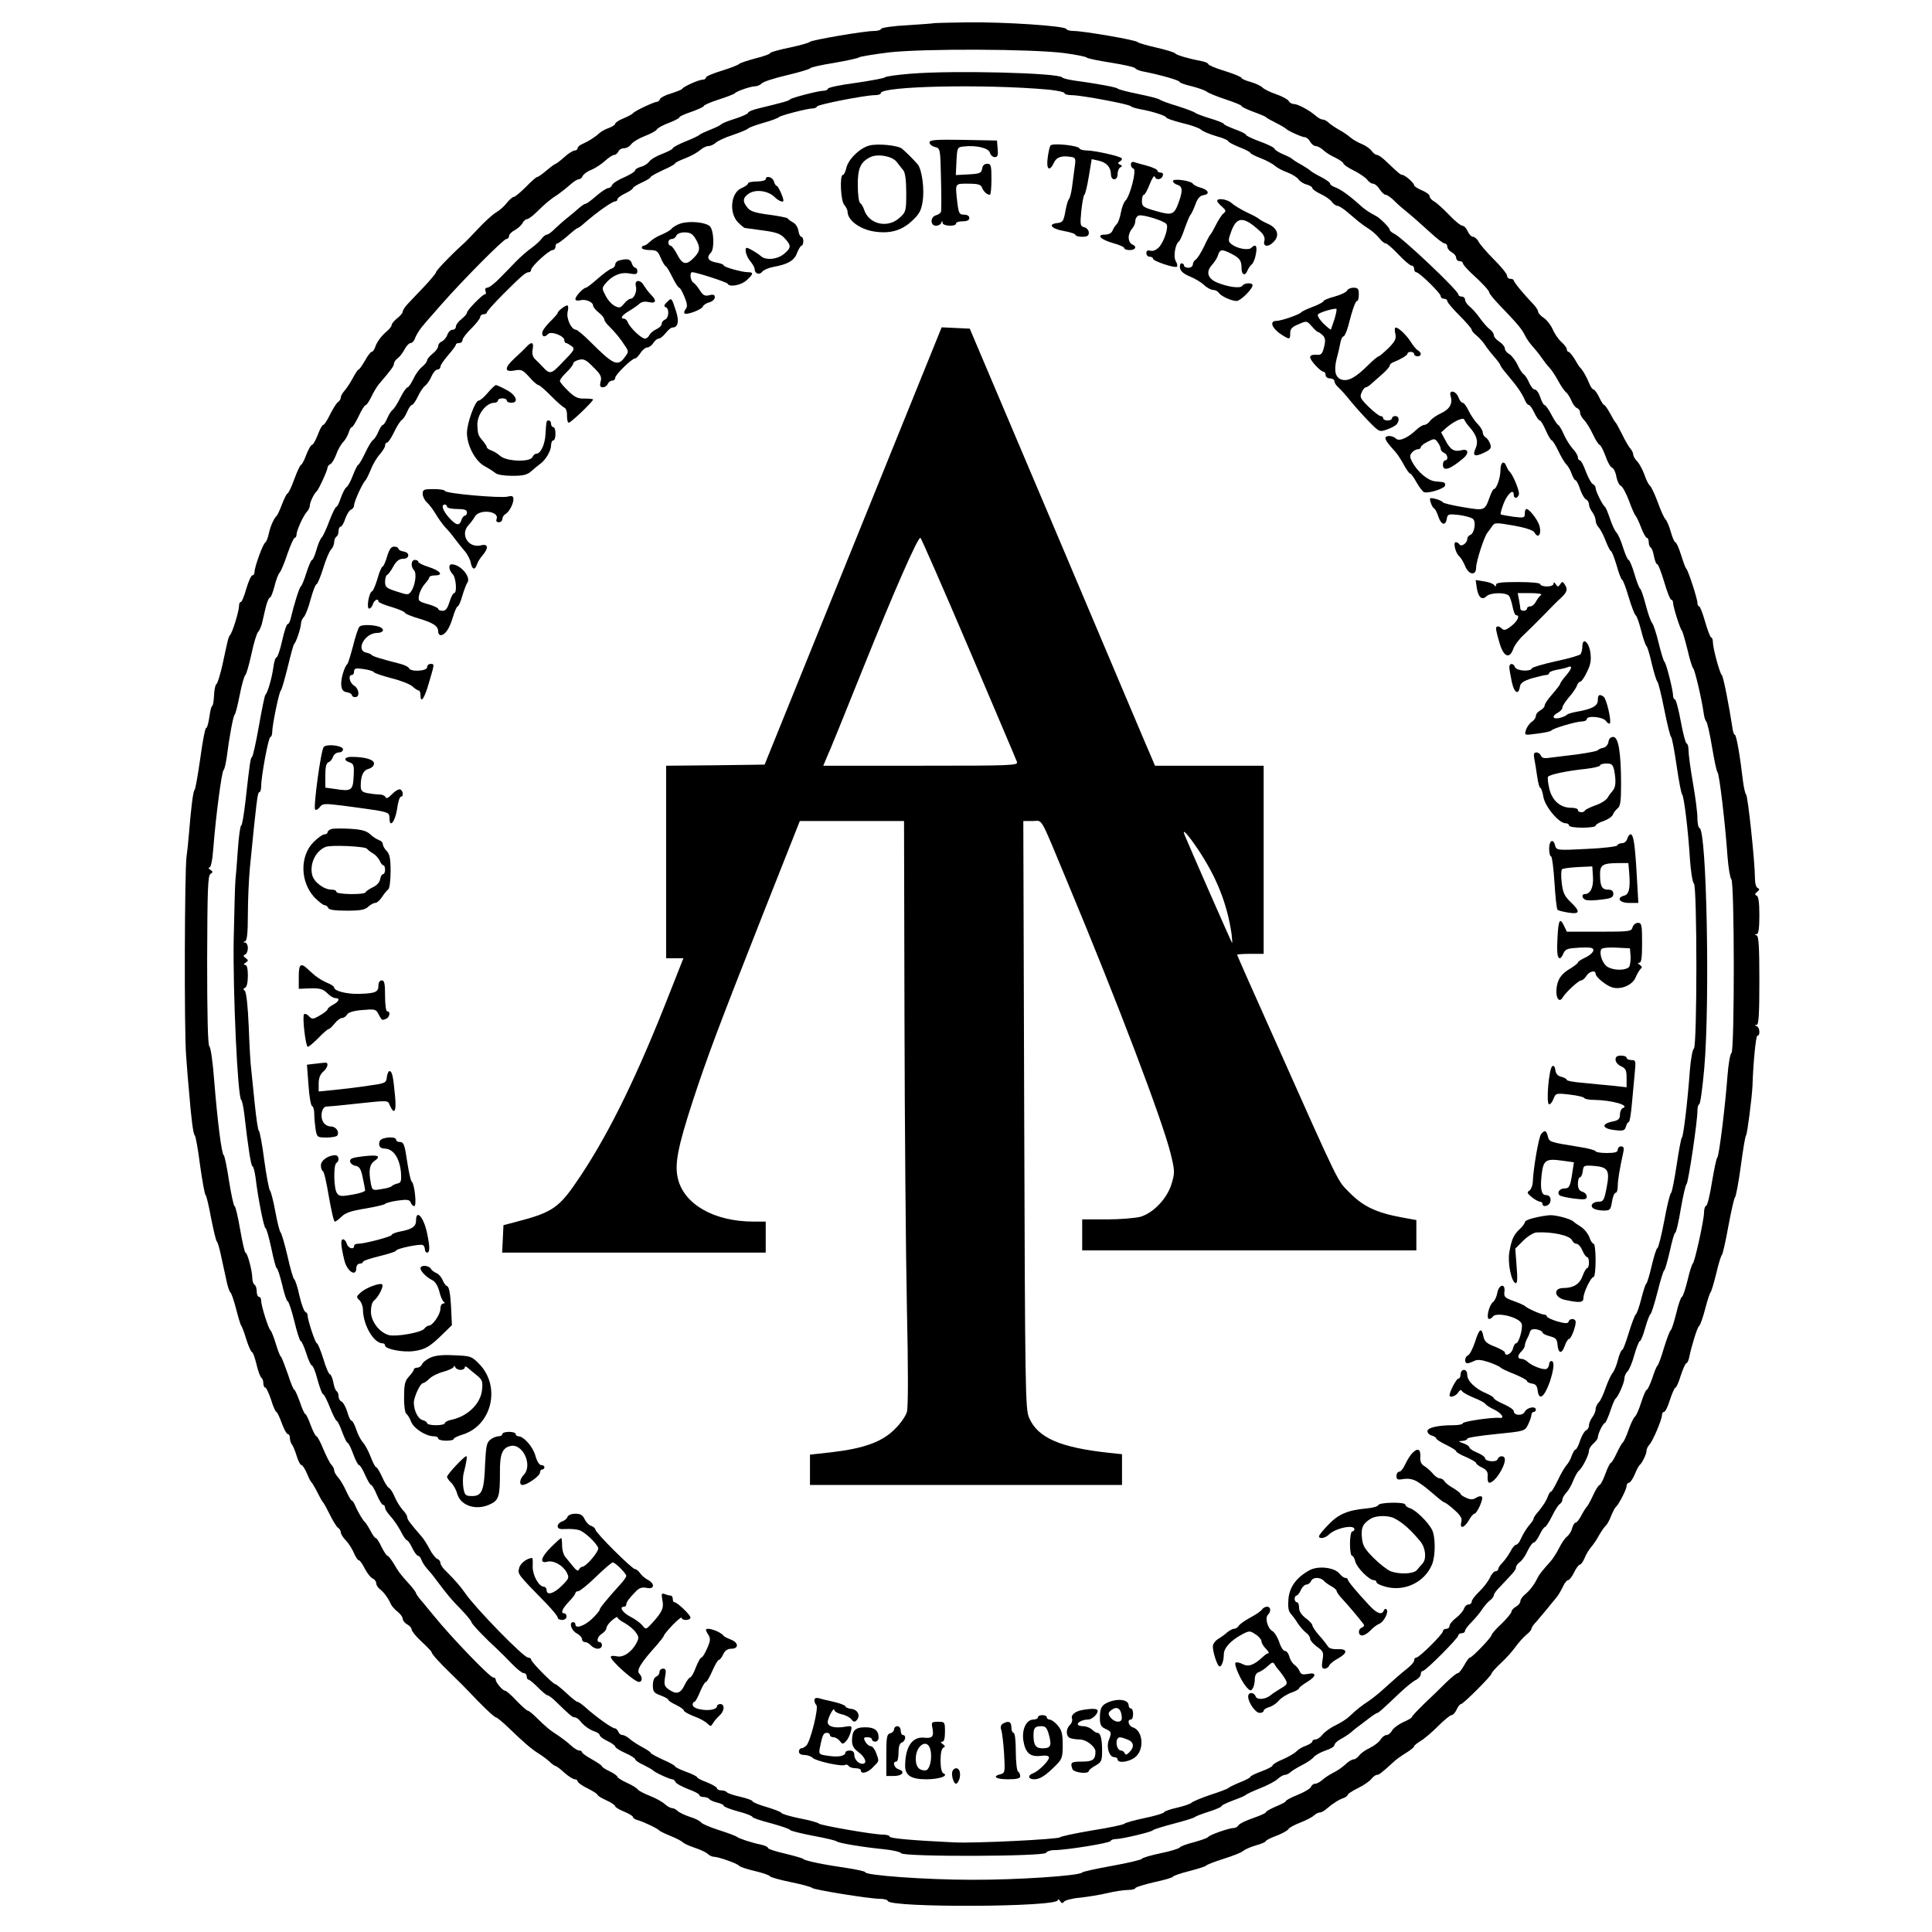 <?xml version="1.0" standalone="no"?>
<!DOCTYPE svg PUBLIC "-//W3C//DTD SVG 20010904//EN"
 "http://www.w3.org/TR/2001/REC-SVG-20010904/DTD/svg10.dtd">
<svg version="1.0" xmlns="http://www.w3.org/2000/svg"
 width="873pt" height="873pt" viewBox="0 0 873 873"
 preserveAspectRatio="xMidYMid meet">
<g transform="translate(0,873) scale(0.1,-0.1)"
fill="#000000" stroke="none">
<path d="M4218 8625 c-2 -1 -55 -5 -118 -9 -63 -3 -116 -11 -118 -16 -2 -6
-17 -10 -33 -10 -44 0 -283 -41 -289 -49 -3 -4 -44 -16 -92 -26 -49 -10 -88
-21 -88 -25 0 -4 -30 -15 -67 -24 -37 -10 -70 -21 -73 -25 -3 -4 -38 -18 -77
-30 -40 -12 -73 -26 -73 -31 0 -6 -7 -10 -15 -10 -17 0 -89 -32 -93 -42 -2 -3
-24 -12 -49 -20 -25 -7 -48 -19 -50 -25 -3 -7 -9 -13 -14 -13 -13 0 -103 -42
-109 -52 -3 -4 -22 -14 -43 -23 -20 -8 -37 -19 -37 -24 0 -5 -13 -13 -28 -19
-16 -5 -35 -16 -43 -23 -19 -18 -49 -37 -76 -49 -13 -5 -23 -14 -23 -20 0 -5
-6 -10 -13 -10 -7 0 -29 -13 -47 -30 -18 -16 -36 -30 -39 -30 -3 0 -22 -14
-41 -30 -19 -16 -38 -30 -43 -30 -4 0 -27 -20 -51 -45 -25 -25 -49 -45 -55
-45 -5 0 -19 -12 -31 -27 -11 -15 -34 -35 -50 -44 -16 -10 -50 -41 -77 -70
-26 -28 -61 -64 -77 -78 -54 -49 -116 -114 -116 -122 0 -4 -25 -34 -55 -66
-31 -32 -64 -67 -75 -79 -11 -12 -20 -26 -20 -32 0 -6 -11 -19 -25 -30 -14
-11 -25 -25 -25 -30 0 -6 -10 -19 -22 -29 -25 -21 -46 -49 -54 -75 -4 -10 -10
-18 -15 -18 -4 0 -18 -18 -30 -40 -13 -22 -25 -40 -29 -40 -3 0 -14 -17 -25
-37 -11 -21 -28 -47 -37 -57 -10 -11 -18 -25 -18 -32 0 -7 -6 -17 -13 -21 -6
-4 -22 -29 -35 -55 -13 -27 -27 -48 -31 -48 -5 0 -16 -20 -25 -45 -10 -25 -21
-45 -26 -45 -5 0 -16 -20 -26 -45 -9 -25 -20 -45 -23 -45 -4 0 -18 -29 -31
-65 -13 -36 -27 -65 -31 -65 -3 0 -14 -21 -24 -47 -10 -27 -21 -50 -24 -53
-12 -10 -29 -47 -36 -80 -4 -19 -11 -38 -16 -41 -11 -6 -49 -112 -49 -134 0
-8 -4 -15 -10 -15 -5 0 -17 -27 -27 -60 -9 -33 -20 -60 -25 -60 -4 0 -8 -8 -8
-19 0 -23 -31 -124 -41 -131 -3 -3 -8 -16 -11 -30 -3 -14 -14 -61 -23 -105
-10 -44 -22 -83 -27 -86 -5 -3 -10 -27 -11 -53 -1 -25 -5 -46 -8 -46 -4 0 -9
-22 -13 -50 -4 -27 -10 -50 -15 -50 -4 0 -16 -62 -26 -137 -11 -76 -22 -140
-26 -143 -6 -5 -15 -72 -25 -195 -3 -38 -8 -86 -11 -105 -9 -62 -11 -792 -2
-900 4 -58 10 -130 13 -160 10 -124 19 -195 26 -200 4 -3 15 -63 24 -135 10
-71 21 -132 25 -135 4 -3 15 -50 25 -105 11 -55 22 -102 26 -105 4 -3 12 -32
19 -65 7 -33 18 -82 24 -110 5 -27 14 -52 18 -55 5 -3 16 -37 26 -75 10 -39
20 -72 23 -75 3 -3 14 -31 23 -62 10 -32 22 -58 26 -58 4 0 13 -25 20 -55 7
-30 17 -57 22 -60 5 -4 9 -15 9 -26 0 -10 4 -19 9 -19 4 0 16 -25 26 -55 9
-30 20 -55 24 -55 3 0 14 -22 24 -50 10 -27 22 -50 27 -50 6 0 10 -8 10 -18 0
-10 4 -22 8 -27 5 -6 15 -29 22 -52 7 -24 17 -43 22 -43 5 0 16 -17 25 -38 8
-20 18 -39 22 -42 3 -3 15 -23 26 -45 11 -22 22 -42 26 -45 3 -3 16 -27 30
-55 13 -27 30 -54 36 -58 7 -4 13 -14 13 -21 0 -7 10 -24 23 -37 13 -13 29
-39 36 -56 8 -18 17 -33 22 -33 5 0 17 -17 28 -39 11 -21 27 -41 36 -44 8 -4
15 -13 15 -21 0 -8 8 -21 18 -28 17 -13 36 -39 49 -68 4 -8 17 -23 30 -33 13
-10 23 -25 23 -32 0 -8 9 -19 20 -25 11 -6 20 -16 20 -23 0 -7 20 -32 45 -55
25 -23 45 -44 45 -47 0 -8 34 -46 89 -99 29 -28 65 -64 80 -80 51 -55 114
-116 122 -116 4 0 30 -21 57 -47 68 -66 102 -95 135 -116 16 -10 38 -26 50
-37 11 -11 24 -20 27 -20 4 0 22 -13 40 -30 18 -16 40 -30 47 -30 7 0 13 -4
13 -9 0 -5 20 -20 45 -32 25 -12 45 -26 45 -29 0 -4 18 -15 40 -25 22 -10 40
-22 40 -27 0 -4 18 -15 40 -24 22 -9 40 -20 40 -24 0 -5 10 -12 23 -15 28 -8
90 -38 97 -47 3 -3 25 -14 50 -24 25 -10 50 -23 56 -29 6 -6 31 -17 55 -25 24
-8 50 -20 57 -27 7 -7 20 -13 27 -13 21 0 109 -31 115 -41 3 -4 34 -15 69 -23
35 -8 67 -19 70 -24 3 -5 47 -17 96 -27 50 -10 92 -22 95 -26 6 -8 259 -49
305 -49 18 0 35 -4 37 -10 11 -31 768 -28 768 4 0 6 5 4 10 -4 7 -11 12 -12
18 -3 4 6 36 15 72 18 36 4 92 13 125 21 33 8 75 14 93 14 17 0 32 4 32 8 0 4
38 16 85 27 47 10 85 21 85 25 0 3 33 15 73 25 39 10 74 21 77 25 3 4 39 18
80 31 41 13 80 28 87 35 7 6 32 18 57 25 26 7 46 16 46 20 0 3 21 14 48 24 26
10 50 23 54 30 4 7 29 20 55 30 26 10 54 25 61 32 7 7 19 13 26 13 7 0 21 8
32 18 27 23 55 41 77 48 9 4 17 10 17 14 0 4 21 18 48 31 26 13 53 32 60 42 7
9 18 17 24 17 9 0 20 8 77 60 9 9 33 26 54 39 20 12 37 26 37 30 0 4 13 14 29
24 17 10 52 40 79 67 28 28 55 50 61 50 6 0 17 11 23 25 6 14 15 25 20 25 10
0 138 128 138 138 0 4 19 26 43 48 24 22 54 56 67 75 14 19 35 42 47 52 13 10
23 22 23 27 0 5 10 20 23 33 12 14 33 39 47 56 14 17 32 40 41 50 9 10 22 32
30 49 8 18 19 32 25 32 5 0 18 16 27 35 9 19 21 35 26 35 5 0 14 13 21 29 6
16 19 37 28 48 9 10 26 34 36 53 11 19 25 40 31 45 7 6 18 26 25 45 8 19 17
37 21 40 12 9 49 80 49 95 0 8 5 15 11 15 5 0 17 17 26 38 8 20 18 39 22 42
11 9 31 49 31 64 0 8 6 21 13 28 15 15 57 114 57 134 0 8 4 14 9 14 6 0 18 25
27 55 10 30 21 55 25 55 4 0 15 25 24 55 10 30 21 55 25 55 4 0 10 12 13 27
11 54 37 137 45 142 5 3 17 38 27 76 10 39 21 72 24 75 4 3 15 41 26 85 10 44
22 82 26 85 3 3 17 61 29 130 13 69 26 127 30 130 4 3 16 66 26 140 10 74 20
137 24 140 5 4 27 174 29 225 3 99 15 225 22 225 14 0 11 38 -3 43 -10 4 -10
6 0 6 9 1 12 48 12 200 0 150 -3 201 -12 204 -10 4 -10 6 0 6 8 1 12 25 12 85
0 58 -4 86 -12 89 -10 4 -9 8 2 17 11 9 12 13 3 17 -8 3 -13 22 -13 46 0 71
-32 372 -40 377 -4 3 -10 30 -14 60 -14 119 -30 210 -37 210 -4 0 -9 15 -11
33 -14 92 -41 233 -48 237 -9 7 -40 121 -40 148 0 12 -4 22 -8 22 -4 0 -16 32
-27 70 -11 39 -23 70 -27 70 -4 0 -8 7 -8 16 0 19 -42 147 -50 154 -4 3 -14
31 -24 63 -10 31 -21 57 -26 57 -4 0 -13 21 -20 46 -7 25 -18 51 -24 57 -7 7
-22 41 -35 77 -13 36 -29 69 -35 75 -7 5 -18 28 -25 49 -8 22 -22 49 -32 60
-11 11 -19 25 -19 32 0 7 -6 19 -12 26 -7 7 -24 36 -37 63 -14 28 -27 52 -30
55 -4 3 -15 22 -26 43 -11 20 -23 37 -26 37 -4 0 -14 16 -23 35 -9 19 -21 35
-25 35 -5 0 -14 12 -20 28 -11 28 -31 63 -42 72 -3 3 -14 20 -24 38 -11 17
-23 32 -27 32 -4 0 -8 5 -8 11 0 7 -11 22 -26 35 -14 13 -31 39 -39 58 -8 18
-26 41 -40 50 -14 9 -25 22 -25 28 0 6 -9 20 -20 32 -41 42 -90 101 -90 109 0
4 -7 7 -15 7 -8 0 -15 6 -15 14 0 8 -26 40 -58 72 -33 33 -64 69 -71 82 -6 12
-18 22 -25 22 -7 0 -18 11 -24 25 -6 14 -17 25 -24 25 -7 0 -35 22 -61 50 -26
27 -56 54 -67 60 -11 6 -20 16 -20 23 0 8 -16 19 -35 27 -19 8 -35 18 -35 23
0 10 -41 46 -54 47 -8 0 -17 8 -77 65 -15 14 -31 25 -37 25 -6 0 -17 8 -24 18
-7 10 -27 24 -44 31 -18 7 -40 20 -51 29 -10 9 -34 26 -53 36 -19 11 -41 26
-48 33 -7 7 -19 13 -26 13 -7 0 -21 8 -32 18 -28 24 -79 52 -98 52 -8 0 -19 6
-23 14 -4 7 -30 21 -56 30 -27 9 -55 23 -63 31 -8 8 -33 19 -54 25 -22 6 -40
14 -40 18 0 4 -34 18 -75 31 -41 12 -75 27 -75 31 0 4 -12 10 -27 13 -59 11
-118 28 -123 36 -3 4 -41 16 -85 26 -44 10 -82 21 -85 25 -6 9 -245 50 -288
50 -17 0 -32 4 -34 9 -5 14 -277 32 -447 30 -83 -1 -152 -3 -153 -4z m592
-135 c52 -7 97 -16 100 -20 3 -4 52 -14 109 -23 57 -9 107 -20 110 -25 3 -5
22 -13 41 -16 72 -14 160 -39 160 -46 0 -4 25 -13 56 -20 31 -8 61 -19 68 -25
6 -5 44 -21 84 -34 39 -13 72 -26 72 -30 0 -4 24 -15 53 -26 28 -10 54 -21 57
-24 3 -4 23 -15 45 -26 22 -11 42 -23 45 -26 9 -10 73 -39 86 -39 7 0 18 -9
24 -20 6 -11 17 -20 25 -20 8 0 23 -8 33 -17 10 -10 34 -26 55 -35 20 -10 37
-22 37 -26 0 -5 21 -20 48 -33 26 -13 53 -32 60 -41 7 -10 19 -18 26 -18 8 0
21 -11 30 -25 9 -14 21 -25 27 -25 6 0 24 -12 39 -27 15 -16 45 -41 66 -58 20
-16 62 -54 93 -82 31 -29 62 -53 68 -53 7 0 13 -7 13 -15 0 -8 9 -19 20 -25
11 -6 20 -17 20 -25 0 -8 7 -15 15 -15 8 0 15 -4 15 -9 0 -5 16 -24 36 -43 54
-49 84 -82 84 -91 0 -4 20 -29 45 -55 83 -86 100 -107 115 -136 8 -17 24 -39
35 -51 11 -12 29 -34 40 -50 11 -16 27 -37 36 -46 9 -9 27 -36 40 -60 13 -24
29 -47 35 -51 6 -4 17 -21 24 -37 6 -16 18 -32 26 -35 8 -3 14 -12 14 -21 0
-8 8 -23 18 -33 10 -10 28 -39 40 -65 12 -26 26 -47 30 -47 4 0 16 -22 26 -49
9 -27 23 -52 30 -54 8 -3 17 -22 20 -42 4 -20 13 -38 21 -41 7 -3 23 -33 36
-67 12 -34 26 -64 29 -67 4 -3 15 -26 25 -52 10 -27 22 -48 26 -48 5 0 9 -9 9
-19 0 -11 4 -22 9 -25 5 -3 12 -22 15 -41 4 -19 10 -35 15 -35 4 0 18 -36 31
-80 13 -44 27 -80 32 -80 4 0 8 -6 8 -14 0 -17 32 -119 40 -126 3 -3 14 -41
25 -85 10 -44 22 -82 26 -85 7 -5 38 -137 47 -200 2 -19 8 -37 12 -40 4 -3 16
-54 26 -115 10 -60 21 -112 25 -115 8 -6 35 -234 45 -380 4 -52 12 -98 17
-102 15 -9 15 -777 1 -786 -6 -4 -14 -50 -18 -102 -10 -136 -38 -364 -46 -370
-4 -3 -14 -52 -24 -110 -9 -58 -21 -107 -26 -108 -6 -2 -10 -16 -10 -30 0 -34
-42 -225 -51 -232 -4 -3 -15 -38 -24 -77 -10 -40 -21 -73 -25 -73 -4 0 -16
-33 -25 -72 -10 -40 -21 -75 -25 -78 -5 -3 -18 -39 -31 -80 -12 -41 -25 -77
-29 -80 -4 -3 -15 -29 -24 -58 -10 -28 -21 -52 -25 -52 -4 0 -15 -26 -25 -57
-10 -32 -23 -61 -28 -64 -6 -4 -19 -31 -29 -60 -10 -29 -22 -55 -27 -58 -4 -3
-16 -25 -27 -48 -11 -24 -23 -43 -26 -43 -4 0 -15 -23 -25 -50 -10 -28 -22
-50 -26 -50 -4 0 -18 -21 -30 -48 -12 -26 -25 -49 -29 -52 -3 -3 -14 -20 -23
-37 -9 -18 -21 -33 -26 -33 -5 0 -12 -11 -16 -25 -3 -14 -14 -31 -23 -38 -9
-6 -25 -30 -36 -52 -11 -22 -29 -50 -40 -62 -37 -41 -51 -59 -58 -74 -14 -29
-33 -54 -54 -72 -13 -10 -23 -25 -23 -32 0 -8 -9 -19 -20 -25 -11 -6 -20 -16
-20 -22 0 -6 -20 -31 -45 -55 -25 -23 -45 -46 -45 -51 0 -10 -88 -102 -98
-102 -4 0 -16 -16 -26 -35 -11 -19 -23 -35 -28 -35 -6 0 -29 -19 -53 -42 -24
-24 -68 -67 -99 -96 -31 -30 -56 -57 -56 -60 0 -4 -18 -15 -40 -24 -21 -10
-44 -27 -50 -38 -6 -11 -17 -20 -25 -20 -8 0 -20 -9 -27 -21 -7 -11 -29 -28
-48 -37 -19 -9 -41 -24 -48 -34 -7 -10 -19 -18 -26 -18 -7 0 -24 -10 -37 -23
-13 -12 -37 -29 -54 -37 -16 -8 -39 -23 -49 -32 -11 -10 -26 -18 -33 -18 -8 0
-16 -6 -19 -14 -3 -8 -30 -24 -60 -36 -30 -12 -54 -25 -54 -29 0 -3 -20 -14
-45 -24 -25 -11 -45 -22 -45 -26 0 -4 -26 -15 -57 -26 -32 -11 -62 -25 -66
-32 -4 -7 -14 -13 -22 -13 -21 0 -109 -31 -115 -40 -3 -5 -32 -15 -64 -24 -33
-8 -62 -19 -65 -24 -3 -5 -42 -17 -86 -26 -43 -9 -82 -20 -85 -25 -3 -5 -63
-19 -135 -32 -71 -13 -132 -26 -135 -30 -11 -15 -299 -34 -500 -33 -206 0
-480 20 -480 34 0 4 -37 12 -82 19 -105 15 -192 33 -198 41 -3 3 -40 14 -82
24 -43 10 -78 21 -78 26 0 5 -15 11 -32 15 -41 8 -101 28 -108 35 -3 3 -39 17
-80 30 -41 13 -78 29 -82 35 -4 6 -26 18 -50 25 -24 8 -49 20 -56 27 -7 7 -19
13 -26 13 -7 0 -21 8 -32 18 -11 10 -41 27 -67 37 -26 10 -51 23 -55 29 -4 6
-26 20 -49 30 -24 11 -43 23 -43 27 0 4 -16 16 -35 25 -19 9 -35 19 -35 23 0
3 -20 17 -45 31 -25 14 -45 28 -45 32 0 5 -6 8 -13 8 -7 0 -23 10 -37 23 -14
13 -39 32 -55 43 -38 24 -59 41 -99 81 -18 18 -36 33 -41 33 -4 0 -27 20 -51
45 -23 25 -46 45 -51 45 -11 0 -43 37 -43 50 0 6 -5 10 -11 10 -15 0 -191 183
-267 277 -12 15 -36 44 -52 63 -17 19 -30 37 -30 41 0 3 -12 20 -27 37 -43 47
-52 59 -74 97 -12 19 -24 35 -28 35 -4 0 -16 18 -27 40 -10 22 -22 40 -26 40
-4 0 -15 15 -24 33 -9 17 -20 34 -23 37 -10 8 -31 43 -44 72 -6 16 -14 28 -18
28 -3 0 -14 19 -25 43 -10 23 -27 51 -36 61 -10 11 -18 25 -18 32 0 7 -6 19
-13 26 -7 7 -23 39 -36 70 -13 32 -27 58 -31 58 -4 0 -16 23 -26 50 -10 28
-21 50 -24 50 -4 0 -15 25 -25 55 -11 30 -22 55 -25 55 -4 0 -17 33 -30 73
-14 39 -27 74 -31 77 -4 3 -14 29 -23 59 -9 30 -20 57 -24 60 -9 7 -42 111
-42 134 0 10 -4 17 -10 17 -5 0 -10 11 -10 24 0 14 -4 28 -10 31 -5 3 -10 17
-10 30 0 32 -22 115 -31 115 -3 0 -14 47 -24 105 -10 58 -21 105 -25 105 -4 0
-15 51 -25 113 -9 61 -20 114 -24 117 -10 7 -28 151 -43 335 -6 83 -16 153
-22 157 -7 4 -10 142 -10 388 1 319 3 383 15 391 12 8 12 10 -1 19 -8 5 -10
10 -4 10 7 0 14 34 18 88 11 144 38 347 46 352 4 3 10 28 14 55 13 102 30 190
36 195 4 3 14 43 23 89 9 47 21 87 25 90 5 3 17 46 28 95 10 49 24 94 30 100
6 6 13 23 17 36 3 14 11 46 17 73 6 26 15 47 20 47 4 0 13 23 20 50 7 28 17
56 24 63 6 7 22 45 35 85 14 39 28 72 33 72 4 0 8 7 8 15 0 18 31 86 47 103 7
7 13 20 13 28 0 14 19 54 31 64 9 8 49 95 49 107 0 6 6 13 13 16 6 2 18 22 26
43 7 21 22 47 33 58 10 11 21 31 24 43 4 13 10 23 14 23 4 0 18 23 31 50 13
28 27 50 32 50 4 0 15 17 25 37 9 20 25 46 34 57 58 68 68 82 68 93 0 6 8 18
18 25 9 7 23 25 31 41 8 15 20 27 27 27 6 0 14 8 18 18 7 20 24 47 51 77 11
13 43 49 70 80 94 107 280 295 293 295 6 0 12 6 12 13 0 8 12 20 26 27 14 8
30 22 35 32 5 10 15 18 21 18 6 0 26 15 44 33 40 39 61 57 96 79 14 10 38 29
54 43 15 14 33 25 39 25 7 0 15 7 18 15 4 8 21 21 40 28 18 8 46 26 62 41 15
14 34 26 40 26 7 0 15 7 19 15 3 8 14 15 25 15 11 0 26 8 33 18 7 10 35 27 61
37 26 10 51 23 55 30 4 7 28 20 55 30 26 10 47 21 47 25 0 4 25 15 55 25 30
11 55 22 55 26 0 4 30 17 67 29 38 12 70 25 73 28 7 10 73 32 92 32 9 0 23 6
30 13 7 8 58 24 113 37 55 13 102 27 105 31 3 5 53 16 110 25 58 10 107 21
110 24 3 4 64 14 135 23 157 18 648 16 795 -3z"/>
<path d="M4115 8397 c-60 -5 -112 -12 -115 -16 -3 -4 -61 -15 -130 -25 -69 -9
-126 -21 -128 -26 -2 -6 -11 -10 -20 -10 -24 0 -146 -32 -152 -39 -5 -7 -29
-13 -147 -42 -24 -6 -43 -14 -43 -19 0 -4 -26 -16 -57 -26 -32 -10 -60 -21
-63 -25 -3 -4 -25 -15 -50 -25 -25 -10 -47 -20 -50 -24 -3 -3 -31 -17 -62 -29
-32 -13 -58 -27 -58 -31 0 -4 -21 -15 -47 -25 -27 -10 -54 -26 -60 -36 -7 -9
-24 -20 -38 -23 -14 -4 -25 -11 -25 -16 0 -5 -22 -19 -49 -31 -27 -11 -52 -27
-55 -35 -3 -8 -11 -14 -18 -14 -7 0 -31 -16 -53 -35 -22 -19 -43 -35 -47 -35
-5 0 -17 -8 -28 -17 -11 -10 -34 -29 -51 -43 -18 -14 -44 -37 -60 -52 -15 -16
-32 -28 -37 -28 -6 0 -17 -8 -24 -18 -7 -10 -28 -29 -47 -43 -19 -13 -49 -40
-68 -59 -18 -19 -52 -54 -75 -77 -23 -24 -48 -43 -56 -43 -8 0 -12 -6 -8 -15
3 -8 2 -15 -3 -15 -11 0 -81 -72 -81 -83 0 -5 -11 -18 -25 -29 -14 -11 -25
-26 -25 -34 0 -8 -7 -14 -15 -14 -9 0 -20 -11 -24 -24 -5 -13 -17 -26 -25 -29
-9 -4 -16 -13 -16 -21 0 -8 -11 -23 -25 -34 -14 -11 -25 -25 -25 -30 0 -6 -10
-19 -22 -29 -13 -10 -31 -35 -40 -55 -10 -21 -22 -38 -26 -38 -5 0 -20 -21
-33 -47 -13 -27 -29 -51 -35 -55 -6 -4 -17 -21 -24 -38 -7 -16 -16 -30 -20
-30 -4 0 -13 -14 -20 -30 -7 -17 -18 -34 -24 -38 -7 -4 -23 -31 -36 -59 -14
-29 -28 -53 -31 -53 -3 0 -14 -21 -24 -47 -10 -27 -23 -51 -30 -55 -6 -4 -17
-25 -25 -48 -7 -22 -16 -40 -20 -40 -4 0 -18 -28 -31 -62 -13 -35 -28 -68 -34
-75 -7 -6 -18 -32 -25 -57 -7 -25 -16 -46 -20 -46 -4 0 -15 -26 -25 -57 -10
-32 -21 -60 -26 -63 -6 -4 -30 -79 -46 -147 -3 -13 -9 -23 -13 -23 -5 0 -16
-34 -25 -75 -9 -41 -21 -75 -25 -75 -5 0 -12 -21 -15 -47 -7 -50 -26 -114 -36
-123 -3 -3 -16 -66 -29 -140 -13 -74 -27 -137 -31 -140 -7 -5 -10 -23 -30
-202 -7 -60 -15 -108 -19 -108 -4 0 -11 -48 -15 -107 -4 -60 -9 -121 -11 -138
-2 -16 -5 -138 -8 -270 -4 -238 18 -714 34 -725 4 -3 10 -32 14 -65 16 -141
30 -235 37 -235 4 0 10 -24 14 -52 11 -94 38 -228 45 -228 4 0 15 -40 26 -90
10 -49 21 -90 24 -90 4 0 15 -34 25 -75 9 -41 21 -75 25 -75 4 0 18 -41 30
-90 12 -50 25 -90 29 -90 4 0 15 -25 25 -55 9 -30 21 -55 25 -55 5 0 17 -29
26 -65 10 -36 21 -65 25 -65 4 0 18 -27 31 -60 13 -33 27 -60 30 -60 4 0 15
-22 25 -50 10 -27 21 -50 25 -50 4 0 15 -23 25 -50 10 -28 22 -50 26 -50 5 0
17 -20 28 -45 11 -25 23 -45 27 -45 4 0 16 -20 26 -45 11 -25 23 -45 28 -45 5
0 9 -6 9 -13 0 -7 11 -24 25 -39 14 -15 34 -45 46 -67 11 -23 24 -41 28 -41 4
0 15 -16 24 -35 9 -19 21 -35 26 -35 5 0 12 -8 15 -18 4 -10 14 -27 24 -38 9
-10 28 -32 40 -49 58 -77 70 -91 115 -137 26 -27 47 -53 47 -57 0 -8 60 -71
116 -122 16 -15 46 -45 68 -68 21 -22 45 -41 52 -41 8 0 14 -7 14 -15 0 -8 4
-15 9 -15 4 0 23 -16 42 -35 19 -19 38 -35 42 -35 5 0 22 -12 37 -27 65 -63
76 -73 87 -73 7 0 18 -8 25 -17 15 -20 44 -41 71 -49 9 -4 17 -10 17 -15 0 -5
16 -17 35 -26 19 -9 35 -21 35 -25 0 -5 20 -18 45 -29 25 -11 45 -24 45 -28 0
-5 17 -17 38 -26 20 -10 39 -21 42 -24 7 -9 76 -41 88 -41 5 0 12 -6 15 -13 2
-6 28 -20 56 -31 28 -10 51 -22 51 -27 0 -5 9 -9 19 -9 11 0 22 -4 26 -9 3 -5
19 -12 35 -16 17 -4 30 -10 30 -14 0 -5 29 -16 65 -26 36 -9 65 -21 65 -25 0
-4 38 -17 85 -29 47 -13 85 -26 85 -30 0 -3 46 -15 103 -26 56 -10 104 -22
107 -25 6 -8 122 -27 215 -36 39 -4 73 -12 77 -18 11 -17 650 -15 655 2 3 6
19 12 36 12 55 0 252 32 255 41 2 5 13 9 24 9 27 0 162 32 168 40 3 4 46 17
95 30 50 13 92 26 95 30 3 3 31 14 63 24 31 10 57 21 57 25 0 4 24 15 53 26
28 10 54 21 57 25 3 3 32 17 65 30 33 13 69 32 79 42 11 10 25 18 32 18 7 0
19 6 26 13 7 6 31 21 53 32 22 11 45 27 52 36 6 8 30 21 52 29 23 7 41 18 41
25 0 6 12 18 27 26 15 8 35 21 45 29 9 8 27 23 40 32 13 10 35 27 50 38 14 11
29 20 32 20 5 0 28 21 106 95 25 23 55 48 68 54 12 6 22 18 22 26 0 8 4 15 10
15 12 0 160 148 160 161 0 5 7 9 15 9 8 0 15 5 15 11 0 6 14 24 31 41 17 17
38 43 47 57 9 14 25 32 34 39 10 7 18 18 18 24 0 5 12 23 28 38 62 65 72 76
72 87 0 7 8 18 18 25 10 7 26 30 35 51 10 20 22 37 28 37 5 0 17 16 26 35 9
19 20 35 24 35 4 0 18 21 31 47 13 27 29 52 35 56 7 4 13 14 13 21 0 7 8 21
18 32 10 10 24 35 31 54 8 19 19 40 26 45 16 14 45 71 45 90 0 8 9 23 20 32
11 10 20 22 20 28 0 16 24 65 32 65 3 0 14 24 24 53 9 28 20 54 24 57 12 9 40
72 40 91 0 10 6 24 14 32 8 7 22 41 31 75 10 34 21 62 25 62 4 0 15 27 24 59
9 33 20 61 24 63 4 2 18 47 32 101 13 53 27 97 30 97 3 0 14 38 25 85 10 47
21 85 25 85 4 0 15 48 25 108 10 59 22 109 26 112 8 6 49 281 49 329 0 17 4
31 8 31 5 0 15 73 23 163 26 298 11 1074 -21 1085 -6 2 -10 23 -10 47 0 23 -9
94 -20 156 -11 63 -20 129 -20 147 0 17 -4 32 -8 32 -5 0 -17 45 -27 100 -10
55 -22 100 -27 100 -4 0 -8 8 -8 17 0 24 -31 147 -39 153 -4 3 -15 40 -26 84
-10 43 -24 84 -29 90 -6 6 -19 42 -29 81 -10 38 -21 72 -26 75 -4 3 -16 33
-26 68 -10 34 -22 62 -26 62 -4 0 -15 25 -25 56 -9 31 -23 61 -30 68 -7 7 -20
35 -29 62 -9 27 -19 51 -23 54 -11 8 -42 71 -42 85 0 7 -6 15 -13 18 -6 2 -20
28 -31 56 -10 28 -22 51 -27 51 -5 0 -9 6 -9 14 0 7 -10 24 -22 37 -13 14 -32
44 -42 67 -10 23 -22 42 -25 42 -3 0 -17 20 -30 45 -13 25 -27 45 -32 45 -4 0
-13 16 -19 35 -6 19 -17 35 -25 35 -7 0 -18 14 -25 30 -7 17 -18 34 -24 38 -7
4 -20 24 -29 44 -10 21 -27 42 -37 48 -11 6 -20 17 -20 25 0 8 -11 22 -25 31
-14 9 -25 22 -25 30 0 7 -8 19 -18 26 -10 7 -29 29 -43 48 -13 19 -34 43 -46
53 -13 10 -23 25 -23 33 0 8 -7 14 -15 14 -8 0 -15 4 -15 9 0 18 -254 258
-290 275 -11 5 -20 13 -20 17 0 10 -43 53 -62 63 -30 15 -55 32 -78 54 -48 43
-86 69 -112 78 -10 4 -18 10 -18 15 0 5 -19 18 -42 30 -24 12 -45 25 -48 29
-3 3 -21 15 -40 26 -19 10 -37 22 -40 25 -3 4 -22 14 -42 22 -21 9 -38 20 -38
24 0 5 -29 20 -65 33 -36 13 -65 27 -65 31 0 4 -22 15 -50 25 -27 10 -50 21
-50 24 0 4 -28 15 -62 25 -35 11 -65 22 -68 26 -3 3 -39 17 -80 30 -41 12 -77
26 -80 29 -3 4 -45 15 -95 25 -49 10 -92 21 -95 25 -5 6 -92 22 -195 36 -27 4
-52 10 -55 14 -14 21 -496 33 -685 17z m623 -72 c39 -4 72 -11 72 -16 0 -5 15
-9 33 -9 42 0 261 -41 267 -50 3 -4 23 -10 45 -14 56 -10 115 -30 115 -37 0
-4 33 -15 72 -25 40 -9 78 -23 85 -30 7 -7 38 -20 68 -29 30 -8 55 -19 55 -23
0 -4 23 -16 50 -27 28 -11 50 -22 50 -26 0 -3 21 -14 47 -24 26 -10 55 -26 65
-35 9 -8 34 -22 55 -29 21 -8 44 -22 50 -31 7 -10 24 -21 38 -24 14 -4 25 -11
25 -16 0 -5 17 -17 38 -27 20 -9 43 -25 50 -35 7 -10 19 -18 25 -18 7 0 28
-13 47 -30 19 -16 42 -35 50 -42 9 -7 29 -22 45 -32 17 -11 38 -30 48 -43 10
-13 23 -23 29 -23 5 0 31 -22 57 -50 26 -27 52 -50 59 -50 7 0 12 -7 12 -15 0
-8 4 -15 9 -15 14 0 111 -95 111 -108 0 -7 7 -12 15 -12 8 0 15 -5 15 -11 0
-6 25 -35 55 -65 30 -30 55 -59 55 -64 0 -5 10 -17 23 -27 12 -10 29 -29 38
-43 9 -14 28 -38 43 -55 14 -16 26 -33 26 -36 0 -3 11 -19 25 -35 52 -62 69
-86 85 -121 5 -13 13 -23 18 -23 5 0 16 -16 25 -35 9 -19 20 -35 25 -35 4 0
16 -20 27 -45 11 -25 23 -45 27 -45 3 0 17 -21 29 -47 13 -27 29 -54 37 -62 8
-8 19 -27 24 -43 6 -15 13 -28 17 -28 4 0 14 -18 21 -41 8 -23 20 -43 27 -46
7 -3 13 -13 13 -22 0 -9 7 -25 15 -35 8 -11 15 -28 15 -37 0 -10 6 -24 13 -31
7 -7 22 -34 32 -61 10 -26 21 -47 24 -47 4 0 15 -29 26 -65 10 -36 21 -65 25
-65 3 0 17 -35 29 -77 13 -43 27 -80 32 -83 5 -3 16 -35 25 -70 9 -36 20 -67
24 -70 4 -3 15 -39 24 -80 10 -41 21 -77 25 -80 4 -3 18 -59 31 -125 13 -66
27 -122 31 -125 4 -3 15 -61 25 -130 10 -69 21 -127 25 -130 8 -7 27 -158 35
-290 4 -58 12 -108 18 -112 15 -10 15 -736 0 -746 -6 -4 -14 -47 -18 -97 -10
-138 -29 -299 -36 -305 -4 -3 -14 -59 -24 -125 -10 -66 -21 -122 -25 -125 -5
-3 -19 -60 -31 -127 -13 -68 -27 -123 -31 -123 -4 0 -15 -35 -25 -77 -10 -43
-21 -80 -25 -83 -4 -3 -14 -34 -23 -70 -9 -35 -20 -67 -25 -70 -4 -3 -18 -40
-31 -82 -13 -43 -26 -78 -30 -78 -4 0 -13 -20 -19 -44 -6 -25 -17 -50 -23 -58
-7 -7 -21 -37 -32 -67 -10 -30 -24 -61 -32 -68 -8 -8 -14 -22 -14 -31 0 -9 -7
-26 -15 -36 -8 -11 -15 -27 -15 -37 0 -9 -6 -19 -13 -22 -7 -3 -19 -23 -27
-46 -7 -23 -17 -41 -21 -41 -4 0 -11 -13 -17 -28 -5 -16 -16 -35 -24 -43 -7
-8 -25 -38 -38 -66 -14 -29 -28 -53 -31 -53 -4 0 -9 -8 -13 -17 -7 -22 -25
-50 -48 -77 -10 -11 -18 -23 -18 -27 0 -4 -6 -14 -12 -21 -17 -19 -36 -48 -48
-76 -5 -12 -14 -22 -19 -22 -6 0 -18 -14 -26 -31 -9 -16 -25 -39 -36 -50 -10
-10 -19 -23 -19 -29 0 -5 -6 -10 -13 -10 -6 0 -18 -13 -25 -30 -8 -16 -29 -44
-48 -62 -19 -18 -34 -38 -34 -45 0 -7 -6 -13 -14 -13 -8 0 -17 -8 -21 -19 -3
-10 -19 -29 -35 -41 -17 -13 -30 -29 -30 -36 0 -8 -7 -14 -15 -14 -8 0 -15 -5
-15 -11 0 -13 -107 -119 -120 -119 -6 0 -10 -6 -10 -13 0 -7 -14 -23 -32 -37
-29 -23 -62 -52 -124 -108 -14 -12 -37 -30 -52 -40 -29 -19 -51 -36 -85 -68
-12 -12 -40 -29 -62 -40 -22 -10 -48 -29 -58 -41 -10 -13 -25 -23 -33 -23 -8
0 -14 -4 -14 -9 0 -5 -13 -13 -28 -19 -16 -5 -36 -17 -44 -26 -9 -9 -37 -25
-62 -36 -25 -10 -46 -23 -46 -28 0 -4 -22 -16 -50 -26 -27 -10 -50 -21 -50
-25 0 -3 -21 -15 -48 -25 -26 -11 -49 -22 -52 -26 -3 -3 -39 -17 -80 -30 -41
-14 -80 -30 -86 -36 -7 -6 -37 -16 -68 -23 -31 -7 -56 -16 -56 -20 0 -4 -39
-16 -87 -26 -49 -10 -90 -22 -93 -26 -3 -4 -68 -18 -145 -30 -77 -13 -142 -27
-145 -31 -7 -9 -385 -28 -480 -23 -188 9 -290 18 -290 26 0 5 -14 9 -30 9 -44
0 -284 42 -290 50 -3 4 -41 15 -84 23 -44 9 -82 20 -85 25 -3 5 -34 17 -68 27
-35 10 -63 22 -63 26 0 4 -25 13 -55 20 -31 7 -58 16 -61 21 -3 4 -14 8 -25 8
-10 0 -19 4 -19 9 0 5 -20 17 -45 27 -25 9 -45 20 -45 23 0 4 -22 15 -50 25
-27 10 -50 21 -50 25 0 3 -25 17 -55 30 -30 14 -55 27 -55 31 0 3 -17 14 -37
25 -21 11 -47 28 -57 37 -11 10 -26 18 -33 18 -8 0 -16 7 -19 15 -4 8 -10 15
-15 15 -13 0 -85 51 -137 98 -14 12 -28 22 -33 22 -4 0 -27 18 -50 40 -24 22
-46 40 -50 40 -10 0 -109 100 -109 111 0 5 -6 9 -14 9 -20 0 -239 225 -284
291 -20 29 -46 59 -84 97 -16 14 -28 32 -28 40 0 7 -6 15 -14 18 -8 3 -24 23
-35 45 -11 21 -27 46 -36 56 -52 60 -65 77 -65 88 0 6 -9 21 -21 33 -11 13
-27 38 -35 57 -7 19 -20 38 -27 42 -7 4 -21 27 -31 51 -11 23 -22 42 -26 42
-4 0 -15 21 -25 47 -10 26 -26 56 -35 65 -9 10 -23 36 -30 58 -7 22 -17 40
-21 40 -5 0 -14 18 -20 41 -7 23 -19 43 -26 46 -7 3 -13 13 -13 23 0 11 -4 21
-9 24 -5 3 -12 22 -15 41 -4 19 -11 35 -15 35 -5 0 -19 32 -30 70 -12 38 -25
70 -29 70 -7 0 -42 105 -42 127 0 6 -5 13 -10 15 -6 2 -18 35 -27 73 -8 39
-19 72 -24 75 -4 3 -18 50 -30 105 -13 55 -27 103 -31 106 -4 3 -15 45 -24 95
-9 49 -20 91 -24 94 -4 3 -16 65 -26 138 -9 72 -21 132 -24 132 -4 0 -12 55
-19 123 -7 67 -14 138 -16 157 -3 19 -8 105 -11 190 -4 95 -11 158 -18 163 -8
6 -7 10 2 14 7 3 12 24 12 54 0 32 -4 49 -12 49 -9 0 -8 4 2 10 13 9 13 11 0
21 -11 8 -12 12 -2 16 6 2 12 16 12 29 0 13 -6 24 -12 25 -10 0 -10 2 0 6 8 3
12 37 12 118 0 63 4 158 9 212 29 296 35 343 42 343 5 0 9 11 9 25 0 47 33
225 42 225 4 0 8 10 8 22 0 31 31 182 39 188 4 3 17 50 31 105 13 55 26 102
29 105 9 7 31 74 31 92 0 9 6 23 13 30 7 7 21 43 31 81 10 37 22 67 26 67 4 0
18 32 30 71 12 40 28 78 36 86 8 8 14 23 14 33 0 10 5 22 10 25 6 3 10 15 10
26 0 10 4 19 9 19 5 0 15 16 21 36 7 19 18 38 26 41 8 3 14 12 14 20 0 17 40
104 52 113 3 3 14 25 24 49 9 24 28 55 41 69 12 14 23 31 23 38 0 8 4 14 9 14
5 0 19 21 32 48 12 26 28 50 34 54 7 4 18 21 25 38 7 16 16 30 21 30 5 0 17
17 27 38 9 20 24 42 33 49 9 7 22 26 29 43 7 16 19 30 26 30 8 0 14 6 14 13 0
7 16 30 35 52 19 22 35 43 35 48 0 4 7 7 15 7 8 0 15 6 15 14 0 7 18 31 40 52
22 22 40 45 40 52 0 6 7 12 15 12 8 0 15 4 15 8 0 5 33 42 74 83 87 87 102 99
116 99 5 0 10 5 10 11 0 15 81 89 97 89 7 0 13 7 13 15 0 8 4 15 8 15 5 0 26
16 48 35 21 19 42 35 45 35 3 0 17 10 31 23 54 47 124 97 138 97 5 0 10 4 10
10 0 5 16 17 35 26 19 9 35 20 35 24 0 4 18 15 40 25 22 10 40 21 40 25 0 3
25 17 55 31 30 13 55 27 55 30 0 4 21 14 47 24 26 10 56 27 67 37 11 10 28 18
37 18 10 0 24 7 32 14 8 8 43 25 78 36 35 12 66 25 69 29 3 4 34 16 70 26 36
10 67 22 70 26 6 7 128 39 152 39 9 0 18 4 20 9 3 9 218 51 261 51 15 0 27 4
27 9 0 32 470 42 758 16z"/>
<path d="M4200 8086 c0 -7 11 -17 24 -20 25 -6 25 -7 28 -144 2 -75 2 -142 0
-149 -2 -6 -12 -13 -23 -16 -26 -7 -26 -47 0 -47 11 0 22 6 24 13 4 10 6 10 6
0 1 -15 61 -18 61 -3 0 6 14 10 30 10 20 0 30 5 30 15 0 9 -9 15 -24 15 -21 0
-24 6 -30 53 -10 91 -13 87 49 87 44 0 57 -4 62 -17 7 -18 22 -33 36 -33 4 0
7 32 7 70 0 62 -2 70 -19 70 -13 0 -21 -8 -23 -22 -3 -20 -10 -23 -61 -26
l-58 -3 3 63 c3 61 4 63 32 66 56 7 114 -7 119 -28 3 -11 13 -20 22 -20 13 0
16 8 13 38 l-3 37 -152 3 c-127 2 -153 0 -153 -12z"/>
<path d="M3931 8073 c-43 -9 -99 -63 -107 -103 -4 -16 -10 -30 -15 -30 -16 0
-10 -120 6 -136 8 -9 15 -23 15 -32 1 -38 56 -78 119 -88 71 -11 123 3 170 46
35 32 44 49 50 90 9 55 -3 143 -22 167 -16 19 -51 54 -71 71 -18 15 -106 24
-145 15z m121 -75 c10 -13 24 -30 30 -38 8 -9 13 -46 13 -100 0 -82 -1 -88
-29 -113 -54 -51 -141 -31 -162 37 -4 12 -11 24 -17 28 -6 3 -11 39 -11 80 -1
77 13 108 59 129 34 15 98 3 117 -23z"/>
<path d="M4746 8072 c-3 -6 -9 -31 -12 -56 -7 -51 8 -64 28 -22 11 26 36 34
77 27 21 -3 23 -7 17 -47 -3 -24 -9 -65 -12 -91 -4 -27 -10 -50 -14 -53 -4 -3
-11 -27 -16 -55 -8 -45 -12 -50 -37 -53 -44 -5 -26 -26 31 -36 29 -5 52 -13
52 -18 0 -4 14 -8 30 -8 23 0 30 5 30 19 0 10 -9 21 -20 24 -19 5 -20 10 -14
74 4 37 10 70 14 73 4 3 13 40 20 83 l13 78 31 -7 c36 -8 55 -29 56 -61 0 -14
6 -23 15 -23 9 0 15 9 15 24 0 13 6 27 13 30 9 5 9 7 -2 12 -11 5 -11 8 0 15
7 4 11 11 7 14 -9 10 -119 34 -155 35 -17 0 -33 4 -35 9 -5 14 -124 26 -132
13z"/>
<path d="M5110 7987 c0 -9 5 -17 12 -19 15 -5 -15 -122 -36 -144 -8 -7 -17
-32 -21 -54 -4 -22 -12 -46 -19 -53 -7 -6 -15 -20 -19 -29 -4 -11 -17 -18 -33
-18 -42 0 -22 -22 34 -38 29 -8 52 -18 52 -23 0 -5 11 -9 25 -9 27 0 34 17 10
26 -8 4 -15 17 -15 31 0 13 7 31 15 39 8 9 15 24 15 35 0 11 7 22 15 25 16 7
117 -24 126 -39 10 -14 -10 -75 -32 -102 -13 -14 -28 -21 -40 -18 -13 4 -19 0
-19 -11 0 -9 7 -16 15 -16 8 0 15 -4 15 -9 0 -11 100 -44 108 -36 4 3 1 14 -5
25 -12 18 -3 77 14 89 5 3 17 31 27 61 11 30 22 57 26 60 3 3 13 23 21 45 10
28 21 41 37 43 31 5 23 24 -13 34 -15 4 -31 12 -34 17 -9 15 -91 26 -91 13 0
-6 9 -14 20 -17 23 -7 25 -25 8 -74 -22 -62 -30 -66 -103 -45 -60 17 -65 21
-65 46 0 16 4 28 9 28 4 0 16 21 26 47 10 26 20 42 23 35 5 -17 29 -15 36 3 3
9 0 15 -9 15 -8 0 -15 4 -15 9 0 5 -21 15 -47 22 -27 7 -54 15 -60 17 -7 2
-13 -3 -13 -11z"/>
<path d="M3460 7920 c0 -5 -18 -10 -40 -10 -22 0 -40 -4 -40 -9 0 -5 -13 -14
-29 -21 -49 -20 -58 -112 -16 -155 14 -14 28 -25 30 -25 2 0 38 -5 80 -11 62
-8 82 -15 101 -36 30 -33 30 -42 -3 -70 -29 -25 -83 -31 -105 -10 -15 13 -55
37 -63 37 -13 0 -3 -39 15 -60 11 -13 20 -29 20 -36 0 -21 22 -28 34 -12 6 8
29 18 51 22 66 12 95 29 107 64 7 17 16 32 20 32 4 0 8 9 8 20 0 11 -4 20 -9
20 -5 0 -11 12 -13 26 -2 15 -12 32 -23 38 -11 6 -23 14 -26 19 -3 4 -41 11
-85 17 -61 8 -83 15 -96 31 -24 29 -22 46 7 65 31 20 87 12 116 -17 17 -17 39
-26 39 -15 0 14 -24 66 -30 66 -4 0 -10 9 -13 20 -5 20 -37 29 -37 10z"/>
<path d="M5500 7822 c0 -4 10 -16 22 -26 18 -16 19 -20 7 -30 -8 -6 -23 -29
-34 -51 -11 -22 -22 -42 -26 -45 -3 -3 -16 -27 -29 -55 -13 -27 -30 -54 -37
-58 -7 -4 -13 -15 -13 -22 0 -8 -9 -15 -20 -15 -11 0 -20 5 -20 10 0 6 -5 10
-11 10 -6 0 -9 -10 -7 -21 2 -14 17 -27 44 -38 22 -9 51 -26 64 -38 13 -13 32
-23 41 -23 10 0 22 -6 26 -13 10 -15 57 -37 81 -37 17 0 72 54 72 71 0 13 -38
11 -46 -2 -8 -14 -66 -6 -116 15 -43 19 -50 49 -19 82 10 11 22 30 25 42 9 26
17 27 59 6 39 -20 47 -31 47 -66 0 -31 17 -37 27 -10 4 9 12 22 19 27 7 6 16
27 19 48 7 36 -1 47 -21 27 -12 -12 -62 -4 -87 15 -17 12 -18 18 -7 49 26 80
57 82 135 10 16 -15 22 -29 18 -43 -7 -26 18 -29 41 -5 29 28 20 61 -21 81
-21 9 -40 20 -43 23 -3 4 -27 17 -55 30 -27 13 -59 32 -69 42 -20 18 -66 25
-66 10z"/>
<path d="M3075 7720 c-16 -5 -34 -16 -40 -23 -5 -7 -26 -19 -45 -27 -19 -7
-43 -22 -53 -32 -10 -10 -22 -18 -27 -18 -6 0 -10 -4 -10 -10 0 -5 16 -10 36
-10 30 0 37 -4 49 -34 8 -19 18 -36 22 -38 5 -1 18 -24 31 -50 13 -27 27 -48
31 -48 4 0 15 -19 24 -42 13 -31 14 -45 5 -55 -6 -7 -8 -16 -5 -19 9 -9 78 17
83 31 3 7 16 16 30 19 13 4 24 14 24 22 0 12 -6 15 -25 10 -19 -5 -28 -1 -42
21 -10 16 -23 32 -30 36 -14 9 -18 47 -5 47 18 0 157 -45 160 -52 7 -17 62 -7
86 16 31 28 32 36 6 36 -28 0 -110 23 -110 31 0 4 -16 10 -35 13 -36 7 -44 23
-23 44 17 17 14 100 -4 119 -19 19 -92 26 -133 13z m68 -69 c23 -39 21 -57 -8
-86 -34 -35 -51 -31 -75 15 -11 22 -25 40 -30 40 -6 0 -10 7 -10 15 0 8 7 15
15 15 9 0 18 7 21 15 4 9 19 15 38 15 24 0 36 -7 49 -29z"/>
<path d="M2798 7553 c-10 -2 -18 -11 -18 -18 0 -8 -8 -16 -17 -19 -10 -3 -38
-24 -63 -46 -25 -22 -48 -40 -52 -40 -12 0 -48 -39 -48 -51 0 -7 9 -9 22 -6
24 7 58 -8 58 -24 0 -6 11 -20 25 -31 14 -11 25 -24 25 -30 0 -6 10 -21 23
-33 26 -26 50 -54 72 -89 16 -23 16 -27 -2 -50 -32 -44 -51 -35 -158 72 -28
28 -57 52 -62 52 -21 0 -45 50 -38 81 4 16 3 29 -2 29 -11 -1 -43 -26 -43 -34
0 -3 -16 -22 -35 -40 -19 -19 -35 -41 -35 -50 0 -19 11 -21 27 -5 14 14 73 -9
73 -28 0 -7 3 -13 8 -13 4 0 15 -7 25 -14 16 -12 13 -18 -38 -70 -57 -60 -59
-60 -98 -18 -7 7 -20 21 -29 29 -11 11 -15 25 -11 45 6 32 -5 36 -28 11 -9
-10 -33 -33 -53 -51 -48 -44 -48 -65 -1 -56 31 6 38 2 67 -30 17 -20 36 -36
41 -36 5 0 30 -22 57 -49 26 -27 53 -50 60 -53 7 -2 13 -18 12 -36 0 -18 3
-32 8 -32 10 0 110 96 110 105 0 2 -17 4 -37 4 -31 -1 -45 5 -75 34 -21 20
-38 40 -38 46 0 6 14 24 30 39 17 16 30 34 30 39 0 6 12 14 26 17 21 6 33 0
65 -33 33 -32 39 -44 33 -65 -5 -20 -2 -26 10 -26 9 0 19 7 22 15 4 8 12 15
20 15 8 0 14 6 14 13 0 14 75 87 89 87 5 0 16 11 25 25 9 14 23 25 31 25 8 0
20 9 27 20 7 11 18 20 25 20 6 0 20 11 31 25 11 14 24 25 30 25 26 0 32 28 16
76 -20 61 -19 60 -41 38 -13 -12 -14 -19 -5 -22 17 -5 15 -49 -3 -56 -8 -3
-15 -12 -15 -19 0 -8 -11 -19 -25 -25 -14 -7 -28 -19 -31 -27 -4 -8 -12 -15
-20 -15 -16 0 -67 49 -77 73 -3 9 -11 17 -17 17 -20 0 -10 16 23 35 17 10 38
25 46 32 9 9 24 12 42 8 34 -8 38 6 10 34 -11 11 -24 29 -31 40 -15 29 -44 28
-37 -1 7 -24 -8 -58 -24 -58 -6 0 -19 -10 -29 -22 -15 -19 -21 -21 -41 -11
-13 6 -32 26 -42 46 -18 34 -18 35 0 57 29 35 69 52 108 44 28 -5 35 -3 35 10
0 9 -4 16 -9 16 -5 0 -13 9 -16 20 -6 19 -21 23 -57 13z"/>
<path d="M6087 7417 c-3 -7 -28 -19 -56 -27 -28 -7 -51 -17 -51 -21 0 -4 -21
-15 -47 -25 -27 -10 -50 -21 -53 -25 -7 -10 -91 -39 -112 -39 -34 0 -21 -34
24 -63 35 -22 38 -22 38 8 0 19 8 28 38 40 36 16 37 16 59 -9 12 -14 25 -26
28 -26 4 0 13 -7 22 -15 12 -12 13 -24 6 -53 -8 -32 -13 -37 -36 -35 -16 1
-27 -3 -27 -11 0 -15 48 -66 61 -66 5 0 9 -7 9 -15 0 -8 9 -15 20 -15 11 0 20
-6 20 -13 0 -7 8 -19 18 -28 9 -8 33 -34 52 -58 19 -24 57 -66 84 -94 49 -50
49 -50 85 -37 20 7 39 18 43 24 13 18 9 36 -7 36 -8 0 -15 -4 -15 -10 0 -5 -9
-10 -20 -10 -11 0 -20 5 -20 10 0 6 -5 10 -12 10 -6 0 -30 19 -54 42 -37 37
-41 44 -31 65 5 13 14 23 19 23 4 0 17 8 27 18 10 9 33 29 50 44 17 15 31 32
31 37 0 5 8 12 18 15 32 13 62 31 62 38 0 5 7 8 15 8 8 0 15 -4 15 -10 0 -5 7
-10 15 -10 19 0 20 16 2 27 -8 4 -22 22 -32 38 -20 31 -54 64 -68 65 -5 0 -6
-13 -2 -28 5 -23 -1 -34 -31 -65 -21 -20 -41 -37 -44 -37 -4 0 -25 -17 -46
-38 -57 -57 -90 -75 -119 -68 -31 8 -39 39 -25 96 7 25 14 57 17 73 3 15 9 27
14 27 4 0 13 19 20 43 21 82 34 117 41 117 5 0 8 14 8 30 0 25 -4 30 -24 30
-13 0 -26 -6 -29 -13z m-57 -129 c-8 -24 -15 -45 -16 -47 -2 -2 -17 11 -35 28
-18 19 -28 36 -23 41 10 10 77 29 83 24 2 -2 -2 -23 -9 -46z"/>
<path d="M3855 6263 l-400 -988 -223 -3 -222 -2 0 -435 0 -435 39 0 39 0 -60
-152 c-145 -371 -270 -628 -403 -829 -99 -149 -123 -166 -300 -212 l-50 -13
-3 -62 -3 -62 596 0 595 0 0 70 0 70 -57 0 c-175 1 -309 76 -339 191 -17 66
-3 141 68 359 65 197 110 318 315 838 l167 422 236 0 235 0 2 -883 c1 -485 6
-1078 11 -1317 6 -274 6 -448 0 -470 -6 -20 -30 -54 -57 -80 -57 -56 -138 -85
-282 -102 l-99 -11 0 -68 0 -69 705 0 705 0 0 69 0 70 -57 6 c-223 24 -324 68
-363 159 -17 38 -18 124 -22 1369 l-4 1327 42 0 c48 0 28 34 159 -280 227
-544 426 -1069 464 -1220 20 -81 20 -89 5 -139 -19 -65 -81 -131 -140 -149
-23 -6 -91 -12 -153 -12 l-111 0 0 -70 0 -70 755 0 755 0 0 68 0 69 -66 12
c-114 21 -173 49 -234 110 -60 62 -33 5 -356 729 -85 189 -154 346 -154 348 0
2 27 4 60 4 l60 0 0 425 0 425 -246 0 -245 0 -14 33 c-8 17 -196 462 -418 987
l-405 955 -64 3 -63 3 -400 -988z m522 -461 c116 -273 215 -505 218 -514 7
-17 -18 -18 -434 -18 l-441 0 16 38 c10 20 84 203 165 405 141 350 245 587
258 587 3 0 101 -224 218 -498z m1037 -911 c84 -126 131 -245 151 -381 3 -24
4 -42 2 -40 -4 4 -195 440 -215 489 -12 31 17 -1 62 -68z"/>
<path d="M2204 6955 c-16 -19 -34 -35 -41 -35 -16 0 -53 -102 -53 -146 0 -57
38 -128 79 -150 20 -11 42 -25 49 -31 8 -8 40 -13 76 -13 50 0 68 4 87 21 13
12 31 26 40 33 25 18 49 59 49 83 0 13 5 23 10 23 6 0 10 14 10 30 0 17 -4 30
-10 30 -5 0 -10 7 -10 15 0 8 -4 15 -10 15 -11 0 -11 2 -15 -60 -2 -48 -22
-90 -41 -90 -7 0 -14 -7 -18 -15 -9 -24 -117 -21 -146 5 -12 11 -31 22 -41 25
-11 4 -19 10 -19 14 0 4 -9 18 -20 31 -19 22 -21 28 -23 68 -2 47 38 101 76
102 9 0 17 5 17 10 0 6 9 10 20 10 11 0 20 -4 20 -10 0 -5 9 -10 20 -10 36 0
23 35 -21 58 -22 12 -44 22 -48 22 -4 0 -21 -16 -37 -35z"/>
<path d="M6555 6940 c10 -33 -4 -59 -43 -77 -20 -9 -43 -25 -50 -35 -7 -10
-19 -18 -26 -18 -7 0 -24 -10 -37 -23 -38 -36 -77 -53 -91 -39 -15 15 -48 16
-48 2 0 -5 7 -18 15 -27 8 -10 23 -27 33 -38 9 -11 26 -37 37 -58 11 -20 23
-37 27 -37 4 0 17 -18 29 -40 12 -21 27 -41 34 -44 20 -7 95 17 95 31 0 14 0
14 -45 18 -33 3 -80 43 -104 88 -11 21 -12 29 -1 42 7 8 19 15 26 15 8 0 14 4
14 9 0 5 14 17 31 25 29 15 33 15 45 -2 7 -9 14 -23 14 -30 0 -7 7 -15 15 -18
17 -7 21 -34 5 -34 -5 0 -10 -9 -10 -20 0 -32 32 -22 93 30 26 22 22 43 -7 36
-35 -9 -52 1 -74 43 l-20 37 22 20 c36 31 79 51 83 37 2 -6 13 -22 25 -35 31
-35 39 -65 26 -93 -16 -35 -5 -41 37 -21 30 14 35 21 29 39 -4 12 -13 26 -20
30 -8 4 -14 15 -14 23 0 8 -10 25 -23 38 -13 13 -31 40 -41 60 -9 20 -21 36
-27 36 -5 0 -14 11 -19 25 -12 31 -45 35 -35 5z"/>
<path d="M6780 6605 c0 -34 -18 -85 -30 -85 -3 0 -12 -17 -19 -37 -22 -61 -22
-61 -118 -45 -49 8 -90 18 -93 22 -3 5 -18 12 -34 16 -26 6 -28 5 -21 -17 4
-13 11 -25 16 -27 4 -2 13 -19 19 -38 13 -38 33 -41 38 -6 3 19 8 20 55 15 28
-4 57 -12 63 -18 15 -14 6 -65 -12 -72 -8 -3 -14 -11 -14 -18 0 -19 -27 -38
-35 -25 -3 5 -11 10 -17 10 -13 0 -1 -50 16 -64 7 -6 19 -26 26 -43 16 -41 50
-46 50 -8 0 27 37 143 52 159 5 6 14 19 21 29 11 16 17 16 97 2 52 -9 87 -21
93 -30 22 -40 38 6 16 46 -14 28 -42 59 -51 59 -5 0 -8 -9 -8 -21 0 -19 -4
-20 -52 -14 -29 4 -55 9 -57 11 -2 2 4 24 13 48 17 44 46 70 46 41 0 -19 16
-19 23 -1 6 14 -28 95 -43 106 -3 3 -9 13 -13 23 -11 29 -27 19 -27 -18z"/>
<path d="M1910 6499 c0 -12 8 -29 18 -38 10 -9 29 -33 41 -54 13 -22 33 -49
45 -62 12 -12 30 -34 41 -49 11 -15 30 -39 43 -54 13 -14 26 -39 29 -54 6 -32
19 -36 28 -9 3 10 14 29 25 41 29 34 26 54 -6 46 -58 -15 -97 50 -56 92 9 10
22 27 28 38 20 35 111 25 98 -11 -4 -9 0 -15 10 -15 9 0 16 7 16 15 0 7 6 18
14 22 17 10 36 46 36 68 0 13 -6 16 -26 11 -32 -8 -284 14 -284 26 0 4 -22 8
-50 8 -44 0 -50 -2 -50 -21z m110 -59 c0 -5 20 -10 45 -10 33 0 45 -4 45 -15
0 -8 -4 -15 -9 -15 -5 0 -13 -9 -16 -20 -9 -28 -24 -25 -57 12 -28 32 -36 58
-18 58 6 0 10 -4 10 -10z"/>
<path d="M1749 6215 c-7 -25 -17 -45 -20 -45 -4 0 -15 -24 -23 -54 -9 -30 -20
-56 -25 -58 -14 -5 -26 -78 -13 -78 6 0 14 9 17 20 6 19 25 28 25 12 0 -4 27
-16 60 -25 33 -10 60 -22 60 -26 0 -4 28 -16 63 -26 66 -20 87 -34 87 -59 0
-9 5 -16 11 -16 20 0 40 29 55 80 8 27 18 50 22 50 4 0 14 21 21 48 8 26 18
52 22 58 20 25 -30 84 -70 84 -16 0 -13 -26 4 -44 16 -15 21 -86 7 -86 -5 0
-14 -18 -21 -40 -9 -29 -17 -40 -31 -40 -11 0 -20 4 -20 9 0 4 -21 14 -46 21
-43 12 -46 15 -40 42 3 15 15 38 26 50 11 12 20 25 20 30 0 4 12 8 26 8 40 0
24 21 -29 38 -26 8 -47 19 -47 23 0 5 -7 9 -15 9 -18 0 -20 -31 -4 -47 13 -13
5 -71 -14 -96 -11 -16 -15 -16 -64 0 -47 15 -53 20 -53 44 0 15 4 29 9 31 5 2
18 19 28 38 14 25 27 35 44 35 31 0 32 29 2 33 -13 2 -23 8 -23 13 0 5 -9 9
-19 9 -14 0 -22 -12 -32 -45z"/>
<path d="M6673 6073 c7 -43 24 -57 44 -37 18 17 87 18 101 2 6 -7 13 -30 17
-50 4 -21 11 -38 16 -38 19 0 7 -26 -22 -49 -23 -18 -33 -21 -42 -12 -14 14
-27 14 -27 0 0 -6 7 -35 16 -65 18 -62 45 -74 62 -26 5 15 26 44 47 63 20 19
60 58 89 88 28 29 63 65 79 79 29 27 32 39 17 62 -9 13 -11 13 -20 0 -9 -13
-11 -13 -20 0 -6 10 -10 11 -10 3 0 -8 -13 -13 -30 -13 -16 0 -30 5 -30 10 0
6 -40 10 -100 10 -73 0 -100 -3 -100 -12 0 -9 -3 -10 -8 -2 -4 6 -24 14 -46
17 l-38 6 5 -36z m291 -31 c-6 -4 -16 -17 -23 -29 -6 -13 -18 -23 -26 -23 -8
0 -15 -4 -15 -10 0 -5 -7 -10 -15 -10 -8 0 -15 4 -15 9 0 5 -3 23 -6 40 l-6
31 58 0 c33 0 54 -4 48 -8z"/>
<path d="M1624 5898 c-6 -7 -19 -47 -29 -88 -11 -41 -22 -77 -25 -80 -14 -12
-31 -70 -28 -96 2 -21 9 -30 26 -32 12 -2 22 -8 22 -13 0 -5 7 -9 15 -9 22 0
18 38 -5 52 -21 13 -28 48 -10 48 6 0 10 7 10 16 0 14 8 16 41 11 23 -3 45 -9
48 -14 3 -5 40 -17 81 -28 41 -10 84 -27 94 -37 11 -10 23 -18 28 -18 4 0 8
-9 8 -20 0 -42 18 -17 38 54 26 88 26 86 7 86 -8 0 -15 -7 -15 -15 0 -18 -76
-22 -82 -4 -2 5 -19 14 -38 19 -90 23 -125 34 -130 40 -3 4 -14 9 -25 11 -49
10 -7 88 48 89 26 0 36 13 19 24 -22 13 -88 16 -98 4z"/>
<path d="M7150 5808 c0 -13 -4 -28 -8 -34 -4 -5 -54 -20 -112 -32 -58 -13
-106 -27 -108 -32 -6 -16 -69 -12 -76 5 -7 19 -26 20 -26 0 0 -7 5 -37 11 -65
11 -52 31 -63 37 -22 3 16 16 25 54 37 29 8 58 15 65 15 7 0 13 4 13 9 0 4 15
11 33 14 17 3 40 8 50 12 24 10 21 -5 -8 -39 -14 -16 -25 -32 -25 -36 0 -3
-16 -24 -35 -46 -19 -21 -35 -44 -35 -51 0 -7 -9 -17 -20 -23 -11 -6 -20 -17
-20 -25 0 -8 -8 -20 -19 -27 -10 -7 -22 -24 -26 -37 -7 -24 -7 -24 51 -16 33
4 61 10 64 14 7 10 113 41 138 41 12 0 22 5 22 10 0 18 72 11 86 -7 7 -10 15
-15 18 -12 9 9 -15 113 -28 121 -19 13 -26 9 -26 -16 0 -26 -26 -40 -95 -52
-22 -4 -42 -10 -45 -14 -3 -4 -17 -10 -32 -14 -33 -8 -38 8 -8 24 11 6 20 16
20 23 0 7 14 28 30 47 17 19 33 43 36 53 3 9 10 17 15 17 5 0 19 20 30 44 17
34 20 53 15 90 -8 48 -36 67 -36 24z"/>
<path d="M7268 5378 c-2 -13 -11 -24 -23 -27 -11 -2 -22 -7 -25 -11 -3 -4 -45
-12 -95 -19 -49 -6 -105 -13 -123 -15 -23 -4 -35 -1 -39 9 -3 8 -12 15 -20 15
-12 0 -14 -7 -10 -29 3 -15 9 -51 13 -80 4 -28 10 -51 14 -51 4 0 10 -18 14
-41 7 -43 70 -119 100 -119 9 0 16 -4 16 -10 0 -6 27 -10 60 -10 33 0 60 4 60
9 0 5 16 15 36 21 19 7 38 19 42 29 3 9 13 21 21 28 13 9 16 32 16 110 0 142
-12 213 -35 213 -12 0 -20 -8 -22 -22z m26 -129 c9 -48 7 -76 -6 -91 -7 -8
-18 -22 -24 -33 -6 -10 -30 -26 -55 -34 -24 -9 -45 -19 -47 -23 -5 -12 -32
-10 -32 2 0 6 -14 10 -31 10 -48 0 -85 32 -98 85 -6 25 -9 50 -6 55 6 10 85
27 173 36 34 4 62 11 62 15 0 5 13 9 29 9 24 0 29 -5 35 -31z"/>
<path d="M1463 5355 c-13 -14 -48 -273 -39 -283 4 -4 14 1 21 11 12 16 20 17
101 7 49 -6 117 -16 152 -21 57 -10 62 -13 62 -36 0 -47 25 -17 34 40 4 31 12
57 17 57 14 0 11 28 -3 33 -7 2 -24 -8 -37 -22 -16 -17 -26 -21 -29 -13 -2 6
-14 12 -27 12 -12 0 -37 3 -54 6 -25 5 -31 11 -31 33 0 47 12 71 36 77 14 4
24 14 24 24 0 18 -41 30 -102 30 -33 0 -37 -16 -8 -25 18 -6 21 -14 18 -63 -3
-64 -10 -69 -84 -57 l-44 6 0 55 c0 39 4 56 15 60 8 3 17 14 20 25 4 10 15 19
26 19 10 0 19 6 19 14 0 17 -73 26 -87 11z"/>
<path d="M1498 4984 c-10 -3 -18 -10 -18 -15 0 -5 -6 -9 -14 -9 -8 0 -30 -16
-49 -35 -63 -63 -61 -180 4 -250 19 -19 39 -35 45 -35 7 0 14 -6 17 -12 2 -9
29 -13 84 -13 62 0 83 4 97 18 10 9 24 17 31 17 8 0 22 12 32 28 10 15 22 30
28 34 5 4 10 40 10 81 0 57 -4 77 -17 91 -10 10 -18 24 -18 31 0 8 -8 16 -18
19 -10 4 -28 15 -40 27 -17 15 -39 21 -90 24 -37 2 -75 2 -84 -1z m160 -89 c4
-5 16 -15 27 -21 11 -6 24 -20 30 -32 5 -12 13 -22 17 -22 5 0 8 -9 8 -20 0
-11 -4 -20 -9 -20 -5 0 -11 -10 -13 -22 -2 -14 -15 -29 -33 -37 -16 -8 -31
-18 -33 -23 -5 -12 -132 -10 -132 2 0 6 -9 10 -21 10 -35 0 -79 33 -88 65 -13
50 14 109 60 128 22 10 179 3 187 -8z"/>
<path d="M7353 4940 c-3 -11 -13 -20 -23 -20 -10 0 -20 -4 -22 -10 -1 -5 -64
-13 -139 -16 -133 -7 -136 -6 -142 15 -8 34 -27 24 -27 -14 0 -19 4 -35 9 -35
4 0 11 -53 15 -117 4 -65 10 -121 14 -124 4 -4 26 -9 50 -13 52 -8 54 5 9 48
-27 26 -35 42 -40 86 -4 30 -3 58 1 62 4 4 36 8 72 10 l65 3 3 -48 c3 -47 -12
-77 -37 -77 -16 0 -13 -20 4 -26 9 -4 40 -3 70 1 45 5 55 10 55 26 0 13 -7 19
-24 19 -28 0 -36 16 -36 70 0 42 12 50 86 50 l42 0 4 -47 c5 -66 -1 -95 -23
-100 -37 -10 -21 -33 22 -33 l42 0 -7 123 c-8 143 -15 187 -28 187 -5 0 -12
-9 -15 -20z"/>
<path d="M7038 4498 c-4 -74 -1 -98 11 -98 3 0 11 10 16 23 9 19 19 22 73 25
50 2 62 0 62 -12 0 -8 -16 -23 -35 -32 -19 -9 -35 -19 -35 -23 0 -4 -15 -15
-32 -26 -44 -25 -62 -52 -65 -97 -3 -40 14 -61 29 -34 13 22 71 76 83 76 6 0
16 9 23 20 13 21 42 28 42 10 0 -15 48 -54 76 -62 40 -11 91 11 105 46 7 17
18 34 23 39 7 4 6 10 -4 17 -10 6 -11 10 -2 10 9 0 12 25 12 90 0 81 -2 90
-19 90 -10 0 -21 -9 -24 -20 -5 -19 -14 -20 -151 -20 l-146 0 -12 25 c-19 41
-26 29 -30 -47z m330 -88 c1 -19 -2 -41 -6 -48 -12 -17 -66 -19 -96 -2 -24 12
-42 62 -30 81 3 6 33 9 67 7 l62 -3 3 -35z"/>
<path d="M1350 4316 l0 -54 53 2 c42 1 56 -3 75 -21 12 -13 29 -23 37 -23 23
0 18 -15 -10 -30 -14 -7 -25 -17 -25 -21 0 -4 -15 -16 -34 -27 -31 -18 -35
-19 -50 -4 -8 9 -18 13 -22 9 -9 -9 7 -147 17 -147 5 0 26 18 48 40 21 22 42
40 46 40 4 0 16 11 27 25 11 14 26 25 33 25 8 0 18 7 23 15 5 10 29 18 69 21
57 5 62 4 73 -18 17 -31 15 -29 34 -22 17 7 22 34 6 34 -6 0 -10 30 -10 70 0
56 -3 70 -15 70 -9 0 -15 -9 -15 -24 0 -29 -14 -35 -90 -37 -54 -1 -110 13
-110 29 0 4 -12 13 -27 19 -35 15 -59 32 -89 61 -35 34 -44 27 -44 -32z"/>
<path d="M7300 3942 c0 -11 11 -24 25 -30 21 -10 25 -18 25 -53 l0 -42 -62 7
c-35 3 -96 9 -135 13 -40 3 -73 9 -73 13 0 4 -11 11 -24 14 -17 4 -26 14 -28
31 -2 15 -7 22 -14 17 -15 -10 -29 -172 -14 -172 6 0 15 11 20 26 10 24 12 25
72 18 35 -4 65 -11 66 -15 2 -5 22 -9 45 -9 80 -1 164 -25 130 -37 -7 -3 -13
-16 -13 -29 0 -19 -6 -26 -30 -31 -58 -11 -52 -34 11 -40 34 -4 41 -1 46 16 3
12 9 21 13 21 4 0 10 37 14 83 4 45 10 108 13 140 5 53 5 57 -16 57 -11 0 -21
5 -21 10 0 6 -11 10 -25 10 -18 0 -25 -5 -25 -18z"/>
<path d="M1421 3923 l-34 -4 7 -92 c3 -51 11 -93 16 -95 6 -2 10 -18 10 -35 0
-18 3 -49 6 -69 6 -37 8 -38 50 -38 23 0 45 4 48 9 11 17 -6 41 -30 41 -13 0
-28 9 -34 21 -15 26 -5 69 16 69 8 0 56 4 107 10 181 19 168 20 179 -6 20 -44
30 -26 23 44 -8 87 -13 112 -25 112 -5 0 -10 -12 -12 -27 -3 -27 -6 -28 -84
-39 -45 -7 -113 -15 -153 -19 l-71 -7 0 36 c0 24 7 42 20 53 22 19 27 44 8 41
-7 0 -28 -3 -47 -5z"/>
<path d="M6964 3606 c-11 -12 -36 -158 -38 -219 -1 -15 -8 -32 -15 -37 -12 -7
-11 -12 10 -29 13 -11 30 -20 37 -21 6 0 12 -4 12 -10 0 -16 27 -11 34 6 7 19
-1 34 -19 34 -20 0 -26 28 -19 91 8 68 18 75 96 64 l50 -7 -7 -45 c-9 -63 -14
-73 -35 -73 -22 0 -36 -18 -23 -31 4 -4 34 -11 66 -15 48 -6 57 -4 57 9 0 9
-9 19 -20 22 -14 4 -20 15 -20 36 0 16 4 29 9 29 5 0 11 12 13 28 3 25 5 27
47 24 67 -5 76 -19 61 -97 -11 -58 -15 -65 -36 -65 -28 0 -42 -19 -23 -31 8
-5 28 -9 45 -9 29 0 32 3 38 40 3 22 11 40 16 40 6 0 10 13 10 30 0 25 7 71
26 158 3 15 0 22 -11 22 -8 0 -15 -7 -15 -15 0 -11 -12 -15 -50 -15 -27 0 -50
4 -50 8 0 4 -35 14 -77 20 -131 21 -133 22 -139 48 -7 27 -14 29 -30 10z"/>
<path d="M1716 3574 c-8 -20 1 -34 22 -34 40 -1 68 -43 74 -110 2 -38 0 -45
-17 -48 -11 -3 -22 -8 -25 -12 -3 -4 -24 -10 -46 -13 -40 -7 -42 -6 -48 24
-11 58 -7 87 16 103 32 23 17 29 -52 21 -49 -6 -60 -10 -58 -24 2 -9 13 -17
25 -19 17 -3 24 -14 32 -53 6 -28 11 -54 11 -58 0 -5 -26 -14 -57 -19 -50 -9
-60 -8 -70 6 -15 19 -17 128 -3 137 15 9 12 35 -5 35 -31 0 -65 -23 -65 -46 0
-12 4 -24 9 -26 5 -1 17 -54 27 -115 11 -62 22 -113 27 -113 4 0 18 10 31 23
17 17 44 26 107 36 46 8 86 17 89 21 3 4 29 11 57 15 44 6 54 4 59 -9 3 -9 11
-16 16 -16 12 0 1 101 -11 110 -5 3 -13 40 -20 84 -13 87 -16 96 -37 96 -8 0
-14 5 -14 10 0 17 -67 12 -74 -6z"/>
<path d="M1880 3215 c0 -27 -18 -40 -73 -50 -20 -4 -37 -11 -37 -15 0 -8 -123
-40 -152 -40 -10 0 -18 -4 -18 -10 0 -19 -28 -10 -33 10 -3 11 -11 20 -17 20
-12 0 -10 -28 6 -95 12 -50 54 -77 54 -35 0 11 7 20 15 20 8 0 15 4 15 8 0 5
34 16 75 26 41 10 75 21 75 25 0 9 110 32 121 25 5 -3 9 -12 9 -20 0 -8 5 -14
10 -14 13 0 13 27 -1 91 -15 70 -49 107 -49 54z"/>
<path d="M6933 3227 c-24 -5 -43 -14 -43 -20 0 -5 -10 -19 -23 -31 -28 -26
-37 -47 -47 -105 -8 -48 9 -132 28 -139 8 -2 10 17 5 76 l-6 80 36 36 c20 20
47 36 59 37 74 4 153 -14 162 -36 3 -8 12 -15 19 -15 8 0 20 -13 27 -30 7 -16
16 -30 21 -30 5 0 9 -11 9 -25 0 -14 -4 -25 -8 -25 -4 0 -14 -16 -21 -36 -13
-36 -41 -54 -86 -54 -49 0 -42 -44 8 -54 66 -14 82 -12 82 9 0 25 34 95 46 95
5 0 9 34 9 75 0 41 -4 75 -9 75 -5 0 -14 13 -19 29 -6 16 -23 38 -39 48 -15 9
-30 20 -33 23 -11 12 -78 30 -106 29 -16 -1 -48 -6 -71 -12z"/>
<path d="M1900 2999 c0 -13 27 -41 54 -54 13 -6 25 -27 31 -50 5 -22 14 -43
20 -47 6 -5 6 -8 -2 -8 -7 0 -13 -11 -13 -24 0 -25 -35 -76 -52 -76 -6 0 -16
-7 -22 -15 -13 -16 -123 -36 -158 -28 -42 11 -80 59 -82 104 0 25 5 45 14 52
20 16 45 65 37 73 -9 9 -72 -14 -97 -36 -20 -18 -21 -21 -6 -35 9 -9 16 -28
16 -43 1 -70 49 -152 89 -152 6 0 11 -4 11 -10 0 -16 80 -32 130 -25 52 7 73
20 133 79 l39 38 -4 86 c-3 56 -9 87 -17 90 -7 2 -16 15 -21 28 -6 14 -18 27
-27 31 -10 4 -22 12 -26 20 -10 16 -47 18 -47 2z"/>
<path d="M6766 2889 c-3 -18 -12 -37 -20 -43 -18 -14 -32 -76 -17 -76 5 0 13
5 16 10 15 24 121 -2 131 -32 6 -21 -13 -88 -26 -88 -4 0 -11 -11 -14 -25 -6
-23 -36 -37 -36 -16 0 4 -20 16 -45 26 -37 14 -47 23 -52 46 -8 43 -19 36 -38
-25 -10 -30 -24 -57 -31 -60 -16 -6 -19 -36 -3 -36 6 0 19 5 30 10 14 8 32 6
66 -5 26 -9 50 -20 53 -24 3 -4 31 -18 63 -30 31 -13 57 -27 57 -31 0 -5 10
-10 23 -12 16 -2 23 -11 25 -30 6 -50 30 -32 55 38 19 58 22 94 7 94 -5 0 -10
-6 -10 -14 0 -8 -5 -18 -11 -21 -12 -8 -67 13 -87 32 -7 7 -20 13 -28 13 -18
0 -18 15 1 34 8 8 15 19 15 25 0 6 4 19 9 29 5 9 12 24 14 33 4 12 13 15 31
12 14 -3 26 -9 26 -14 0 -5 15 -12 33 -17 27 -7 33 -13 35 -40 4 -40 20 -41
33 -2 6 17 15 30 19 30 9 0 30 54 30 76 0 17 -27 19 -32 2 -3 -9 -15 -9 -51 1
-26 8 -47 18 -47 22 0 5 -6 9 -13 9 -14 0 -78 29 -87 39 -3 3 -25 13 -50 22
-40 14 -45 19 -42 42 5 39 -24 35 -32 -4z"/>
<path d="M1944 2595 c-17 -8 -34 -21 -37 -30 -4 -8 -13 -15 -22 -15 -8 0 -15
-4 -15 -8 0 -5 -10 -19 -22 -32 -18 -19 -22 -36 -22 -92 -1 -38 4 -72 10 -76
5 -4 16 -20 22 -37 13 -31 67 -65 102 -65 11 0 20 -4 20 -10 0 -5 16 -10 35
-10 19 0 35 3 35 8 0 4 18 13 41 20 132 41 173 217 75 318 -35 36 -39 37 -114
40 -52 3 -87 -1 -108 -11z m137 -55 c10 0 19 5 19 10 0 7 4 7 13 0 6 -6 25
-21 41 -34 26 -21 28 -29 24 -68 -7 -61 -64 -117 -136 -133 -18 -3 -32 -11
-32 -16 0 -5 -18 -9 -40 -9 -22 0 -40 4 -40 9 0 5 -9 11 -20 14 -21 5 -40 43
-40 79 0 25 29 88 41 88 5 0 18 9 29 20 11 11 40 26 65 32 25 7 45 17 46 23 0
5 3 4 6 -2 2 -7 13 -13 24 -13z"/>
<path d="M6600 2520 c0 -11 -5 -20 -11 -20 -8 0 -39 -58 -39 -75 0 -13 30 -3
39 13 8 12 13 14 18 5 5 -6 28 -19 53 -29 25 -10 48 -22 52 -28 3 -5 21 -17
39 -25 33 -16 50 -40 27 -38 -34 4 -168 -16 -168 -24 0 -5 -19 -9 -42 -9 -71
0 -118 -11 -118 -27 0 -8 9 -17 20 -20 11 -3 20 -9 20 -13 0 -4 20 -17 45 -29
25 -12 45 -25 45 -29 0 -4 20 -16 45 -26 25 -11 45 -23 45 -27 0 -4 12 -14 28
-21 21 -11 26 -20 24 -41 -1 -15 2 -27 8 -27 23 0 70 70 70 105 0 19 -26 20
-33 1 -6 -15 -57 -10 -57 6 0 5 -16 16 -35 24 -19 8 -35 18 -35 23 0 5 -12 14
-27 19 -25 9 -26 10 -5 11 12 1 22 5 22 10 0 5 59 14 130 21 129 13 130 13
145 43 8 17 15 36 15 44 0 7 5 13 10 13 6 0 10 5 10 10 0 18 -39 11 -50 -9
-10 -20 -50 -18 -50 3 0 6 -20 20 -45 31 -25 11 -45 23 -45 27 0 4 -15 14 -34
22 -49 20 -86 56 -86 83 0 14 -6 23 -15 23 -8 0 -15 -9 -15 -20z"/>
<path d="M2270 2250 c0 -5 -8 -10 -17 -10 -10 0 -27 -7 -37 -15 -17 -13 -20
-30 -24 -108 -4 -122 -14 -147 -58 -147 -30 0 -34 3 -40 35 -3 19 -3 48 0 63
14 56 18 82 13 82 -10 0 -87 -83 -87 -93 0 -5 8 -17 18 -26 10 -9 23 -32 28
-51 16 -56 90 -78 153 -45 35 17 40 38 40 137 -1 87 10 115 47 124 56 14 103
-88 60 -131 -18 -19 -21 -45 -5 -45 21 0 79 41 79 56 0 8 5 14 10 14 6 0 10 5
10 10 0 6 -7 10 -15 10 -8 0 -19 17 -26 43 -12 41 -52 86 -76 87 -7 0 -13 5
-13 10 0 6 -13 10 -30 10 -16 0 -30 -4 -30 -10z"/>
<path d="M6379 2161 c-9 -10 -22 -32 -30 -49 -8 -18 -20 -32 -26 -32 -7 0 -13
-9 -13 -19 0 -17 5 -19 34 -14 23 3 42 -1 62 -13 29 -19 34 -23 88 -69 16 -14
32 -25 35 -25 3 0 23 -15 43 -33 28 -25 36 -38 31 -55 -8 -32 13 -27 34 8 9
17 21 30 25 30 12 0 43 69 34 77 -4 4 -16 2 -26 -5 -15 -9 -25 -9 -45 0 -14 6
-25 14 -25 17 0 4 -15 15 -32 26 -18 10 -37 24 -41 32 -4 7 -14 13 -22 13 -7
0 -22 10 -32 23 -10 12 -28 27 -38 33 -14 9 -19 21 -17 43 2 35 -14 40 -39 12z"/>
<path d="M6228 1929 c-2 -6 -26 -13 -53 -15 -86 -8 -127 -26 -172 -73 -24 -24
-43 -48 -43 -53 0 -13 27 -9 44 7 29 30 116 48 116 25 0 -5 -4 -10 -10 -10 -5
0 -10 -25 -10 -55 0 -30 4 -55 9 -55 5 0 12 -12 15 -26 7 -28 63 -84 83 -84 7
0 13 -4 13 -10 0 -5 18 -14 41 -20 86 -23 176 20 210 101 16 41 16 127 -1 158
-18 34 -73 88 -99 96 -11 3 -21 11 -21 16 0 13 -118 11 -122 -2z m73 -60 c37
-19 73 -51 117 -104 24 -29 29 -79 10 -100 -7 -8 -19 -21 -26 -30 -15 -17 -77
-20 -118 -5 -15 6 -50 33 -77 60 -41 41 -50 57 -53 92 -5 45 5 65 41 86 25 15
80 15 106 1z"/>
<path d="M2564 1875 c-3 -8 -14 -17 -25 -20 -10 -4 -19 -13 -19 -21 0 -12 10
-15 38 -13 20 1 47 -1 59 -5 25 -8 77 -57 86 -80 6 -14 -55 -86 -73 -86 -4 0
-11 -6 -14 -12 -3 -9 -11 -5 -25 12 -11 14 -27 33 -35 43 -9 9 -16 33 -16 52
0 19 -2 35 -4 35 -3 0 -23 -18 -45 -40 -46 -45 -55 -76 -19 -67 28 8 70 -15
88 -47 13 -25 12 -28 -21 -61 -36 -36 -69 -46 -69 -20 0 8 -6 15 -12 15 -24 1
-52 53 -51 92 1 21 0 38 -2 38 -23 0 -54 -24 -59 -45 -7 -28 -10 -25 122 -160
28 -29 52 -58 52 -64 0 -6 9 -11 20 -11 11 0 20 7 20 15 0 8 -4 15 -10 15 -18
0 -10 20 20 52 17 17 30 35 30 39 0 5 6 9 13 9 7 0 43 29 80 65 37 36 71 65
76 65 11 0 61 -50 61 -61 0 -4 -11 -21 -25 -36 -66 -73 -95 -109 -95 -116 0
-5 -16 -24 -36 -43 -35 -32 -74 -45 -74 -24 0 6 -4 10 -10 10 -20 0 -9 -37 15
-50 14 -7 25 -19 25 -27 0 -7 6 -13 14 -13 7 0 19 -7 26 -15 7 -8 21 -15 31
-15 11 0 19 7 19 15 0 8 -4 15 -10 15 -17 0 -11 25 10 38 11 7 20 18 20 25 0
7 11 23 25 35 14 12 25 18 25 14 0 -5 15 -17 33 -26 17 -10 40 -28 49 -41 15
-20 16 -27 4 -49 -21 -41 -61 -68 -90 -60 -15 3 -26 2 -26 -3 0 -18 107 -113
127 -113 16 0 17 22 2 37 -15 15 7 50 81 132 16 19 30 37 30 40 0 4 18 26 40
49 22 22 40 37 40 32 0 -6 9 -10 20 -10 11 0 20 5 20 11 0 12 -60 69 -72 69
-5 0 -8 7 -8 15 0 8 -4 15 -9 15 -5 0 -17 3 -27 7 -15 5 -16 2 -11 -27 8 -36
-2 -56 -48 -106 -26 -28 -27 -28 -43 -8 -9 11 -34 29 -54 39 -35 18 -52 45
-28 45 6 0 10 5 10 10 0 11 13 28 45 61 14 14 27 18 47 14 35 -8 39 18 6 36
-13 7 -29 20 -36 31 -7 10 -18 18 -23 18 -13 0 -179 165 -179 179 0 5 -8 12
-18 16 -11 3 -24 17 -30 30 -9 19 -19 25 -42 25 -18 0 -33 -6 -36 -15z"/>
<path d="M5916 1634 c-59 -33 -89 -75 -94 -129 -3 -35 0 -56 10 -66 7 -8 22
-27 32 -44 11 -16 28 -36 38 -43 10 -7 18 -19 18 -27 0 -7 14 -24 31 -36 28
-20 31 -25 25 -60 -5 -31 -3 -39 9 -39 9 0 18 6 21 14 3 7 21 22 40 32 45 25
44 44 -2 42 -23 -1 -39 4 -44 13 -5 8 -22 30 -39 49 -17 19 -31 40 -31 46 0 5
-13 20 -30 32 -19 15 -30 31 -30 47 0 14 -4 25 -10 25 -5 0 -10 7 -10 15 0 8
4 15 8 15 5 0 14 11 20 25 6 14 18 25 26 25 7 0 16 7 20 15 7 19 40 20 58 2 7
-8 23 -19 36 -26 12 -6 22 -16 22 -21 0 -4 12 -22 28 -38 24 -26 65 -74 92
-109 6 -7 4 -13 -5 -17 -20 -7 -19 -36 0 -36 9 0 26 10 38 23 12 13 30 26 40
30 20 8 44 54 32 65 -4 4 -10 1 -12 -5 -8 -22 -31 -14 -63 20 -58 62 -100 112
-100 120 0 4 -5 7 -11 7 -6 0 -18 9 -27 20 -23 28 -98 36 -136 14z"/>
<path d="M5703 1458 c-4 -7 -28 -24 -53 -37 -25 -14 -49 -30 -53 -38 -4 -7
-14 -13 -21 -13 -7 0 -21 -8 -32 -17 -11 -10 -29 -23 -40 -29 -10 -6 -21 -19
-23 -29 -4 -21 19 -95 30 -95 10 0 19 27 19 55 0 28 31 62 81 89 34 18 37 18
62 1 15 -9 27 -24 27 -31 0 -8 9 -23 20 -34 11 -11 16 -20 12 -20 -5 0 -17 -8
-28 -19 -39 -36 -64 -44 -90 -30 -13 7 -27 9 -31 6 -8 -9 24 -81 49 -110 16
-18 21 -19 28 -7 6 8 10 27 10 42 0 17 7 29 18 32 10 4 29 16 41 28 21 19 24
19 32 5 5 -9 15 -22 22 -29 6 -8 18 -24 25 -36 11 -20 9 -24 -20 -41 -18 -11
-38 -24 -45 -30 -23 -20 -62 -24 -69 -7 -8 21 -34 21 -34 0 0 -27 33 -74 52
-74 10 0 18 4 18 10 0 5 11 12 24 16 13 3 33 16 44 29 11 13 36 29 56 36 20 7
36 16 36 20 0 4 16 16 35 28 44 26 46 46 5 37 -24 -4 -32 -2 -37 12 -4 9 -14
23 -24 29 -9 7 -20 24 -23 38 -4 14 -12 25 -20 25 -7 0 -19 18 -26 41 -8 22
-21 44 -31 49 -21 12 -34 59 -20 73 16 16 13 37 -4 37 -7 0 -18 -6 -22 -12z"/>
<path d="M3190 1365 c0 -3 5 -14 12 -24 9 -16 8 -27 -7 -60 -10 -23 -21 -41
-26 -41 -4 0 -15 -20 -25 -45 -9 -25 -21 -45 -26 -45 -4 0 -16 -16 -25 -35
-18 -38 -37 -43 -71 -19 -20 14 -22 22 -17 55 6 32 4 39 -9 39 -9 0 -16 -7
-16 -15 0 -9 -7 -18 -15 -21 -9 -4 -15 -19 -15 -39 0 -29 5 -35 35 -46 19 -7
35 -16 35 -20 0 -4 16 -14 35 -23 19 -9 35 -21 35 -25 0 -5 20 -16 45 -26 25
-9 53 -24 61 -33 15 -14 17 -14 26 2 6 10 19 25 29 34 23 20 25 52 4 52 -8 0
-15 -4 -15 -9 0 -15 -36 -23 -75 -15 -20 3 -35 12 -35 20 0 8 3 14 8 14 4 0
15 20 25 45 11 25 22 45 27 45 4 0 17 23 29 50 12 28 25 50 30 50 4 0 13 11
19 25 8 17 20 25 37 25 34 0 33 28 -2 41 -15 6 -30 13 -33 17 -15 21 -80 42
-80 27z"/>
<path d="M3680 1048 c0 -8 4 -18 9 -23 11 -12 -27 -164 -45 -182 -7 -7 -17
-13 -23 -13 -6 0 -11 -7 -11 -15 0 -9 9 -15 24 -15 14 0 31 -6 38 -13 15 -15
133 -41 147 -32 5 3 12 1 16 -5 3 -5 17 -10 31 -10 13 0 24 -4 24 -10 0 -19
33 -10 56 16 28 29 27 23 13 63 -6 17 -17 31 -25 31 -7 0 -18 9 -24 20 -9 17
-8 20 10 20 11 0 20 -4 20 -10 0 -5 7 -10 15 -10 8 0 15 8 15 18 0 33 -18 47
-60 47 -46 0 -60 -14 -60 -61 0 -22 8 -36 30 -52 31 -23 40 -52 17 -52 -19 0
-37 21 -37 42 0 11 -7 18 -20 18 -11 0 -20 -4 -20 -9 0 -16 -32 -22 -77 -15
-43 6 -44 7 -38 38 11 56 16 66 31 66 8 0 14 -4 14 -10 0 -5 7 -10 16 -10 9 0
22 -8 29 -17 11 -15 14 -15 27 -2 8 8 18 27 22 43 7 28 6 29 -28 23 -45 -7
-76 1 -76 22 1 19 29 72 30 54 0 -6 15 -15 32 -19 18 -3 38 -14 45 -23 9 -12
15 -13 23 -5 20 20 7 49 -23 52 -15 2 -27 7 -27 12 0 4 -24 13 -52 20 -29 6
-61 14 -70 17 -11 2 -18 -1 -18 -9z"/>
<path d="M5010 1039 c-32 -13 -40 -26 -40 -72 0 -30 5 -40 25 -49 28 -13 29
-16 15 -52 -12 -32 3 -76 25 -76 8 0 15 -4 15 -10 0 -21 63 -10 86 16 36 38
26 116 -18 129 -19 7 -26 35 -8 35 6 0 10 11 10 25 0 14 -4 25 -10 25 -5 0
-10 6 -10 14 0 25 -45 33 -90 15z m59 -71 c1 -24 -30 -23 -50 0 -11 13 -12 21
-4 29 30 28 52 16 54 -29z m25 -98 c30 -11 33 -34 9 -58 -12 -12 -18 -13 -21
-4 -2 6 -10 12 -17 12 -14 0 -24 28 -18 48 6 15 14 15 47 2z"/>
<path d="M4890 1003 c-33 -6 -52 -23 -46 -39 3 -8 -1 -20 -9 -28 -20 -19 -19
-52 1 -60 9 -3 28 -6 43 -6 29 0 71 -32 71 -55 0 -36 -12 -45 -61 -45 -49 0
-54 -4 -43 -34 6 -16 74 -24 74 -8 0 4 14 15 30 24 27 15 30 22 30 67 0 55 -7
81 -22 81 -5 0 -16 7 -24 15 -9 8 -26 15 -40 15 -13 0 -24 4 -24 9 0 10 24 21
47 21 17 0 43 24 43 39 0 11 -24 12 -70 4z"/>
<path d="M4690 970 c0 -5 -9 -10 -20 -10 -32 0 -53 -43 -46 -94 9 -57 31 -76
79 -70 26 3 37 0 37 -8 -1 -16 -48 -62 -72 -71 -26 -9 -22 -27 5 -27 26 0 52
17 97 62 29 29 32 37 32 94 0 50 -5 67 -23 88 -12 14 -29 26 -36 26 -7 0 -13
5 -13 10 0 6 -9 10 -20 10 -11 0 -20 -4 -20 -10z m50 -80 c13 -49 8 -60 -30
-60 -30 0 -40 15 -40 59 0 34 7 41 36 41 19 0 25 -8 34 -40z"/>
<path d="M4213 923 c8 -40 0 -49 -37 -45 -54 6 -86 -42 -86 -128 0 -43 28 -60
96 -60 58 0 103 16 77 27 -8 3 -13 25 -13 58 0 33 5 55 13 58 9 4 8 8 -3 16
-10 7 -11 11 -2 11 8 0 12 16 12 45 0 44 -1 45 -31 45 -29 0 -31 -2 -26 -27z
m-9 -99 c10 -39 -3 -94 -23 -94 -29 0 -43 17 -43 53 0 61 53 94 66 41z"/>
<path d="M4531 941 c-9 -6 -11 -16 -7 -27 4 -11 10 -59 13 -107 5 -84 4 -89
-16 -94 -40 -10 -21 -23 34 -23 41 0 55 4 55 14 0 8 -4 18 -10 21 -5 3 -10 44
-10 91 0 49 -4 84 -10 84 -5 0 -10 11 -10 25 0 26 -14 31 -39 16z"/>
<path d="M4040 916 c0 -7 -8 -16 -17 -18 -16 -4 -18 -18 -18 -99 l0 -94 34 0
c39 0 53 20 22 30 -21 6 -30 35 -11 35 6 0 10 18 10 40 0 27 5 43 15 46 17 7
21 34 5 34 -5 0 -10 9 -10 20 0 11 -7 20 -15 20 -8 0 -15 -6 -15 -14z"/>
<path d="M4305 729 c-9 -14 3 -59 15 -59 5 0 12 11 16 24 6 26 -1 46 -16 46
-5 0 -12 -5 -15 -11z"/>
</g>
</svg>
